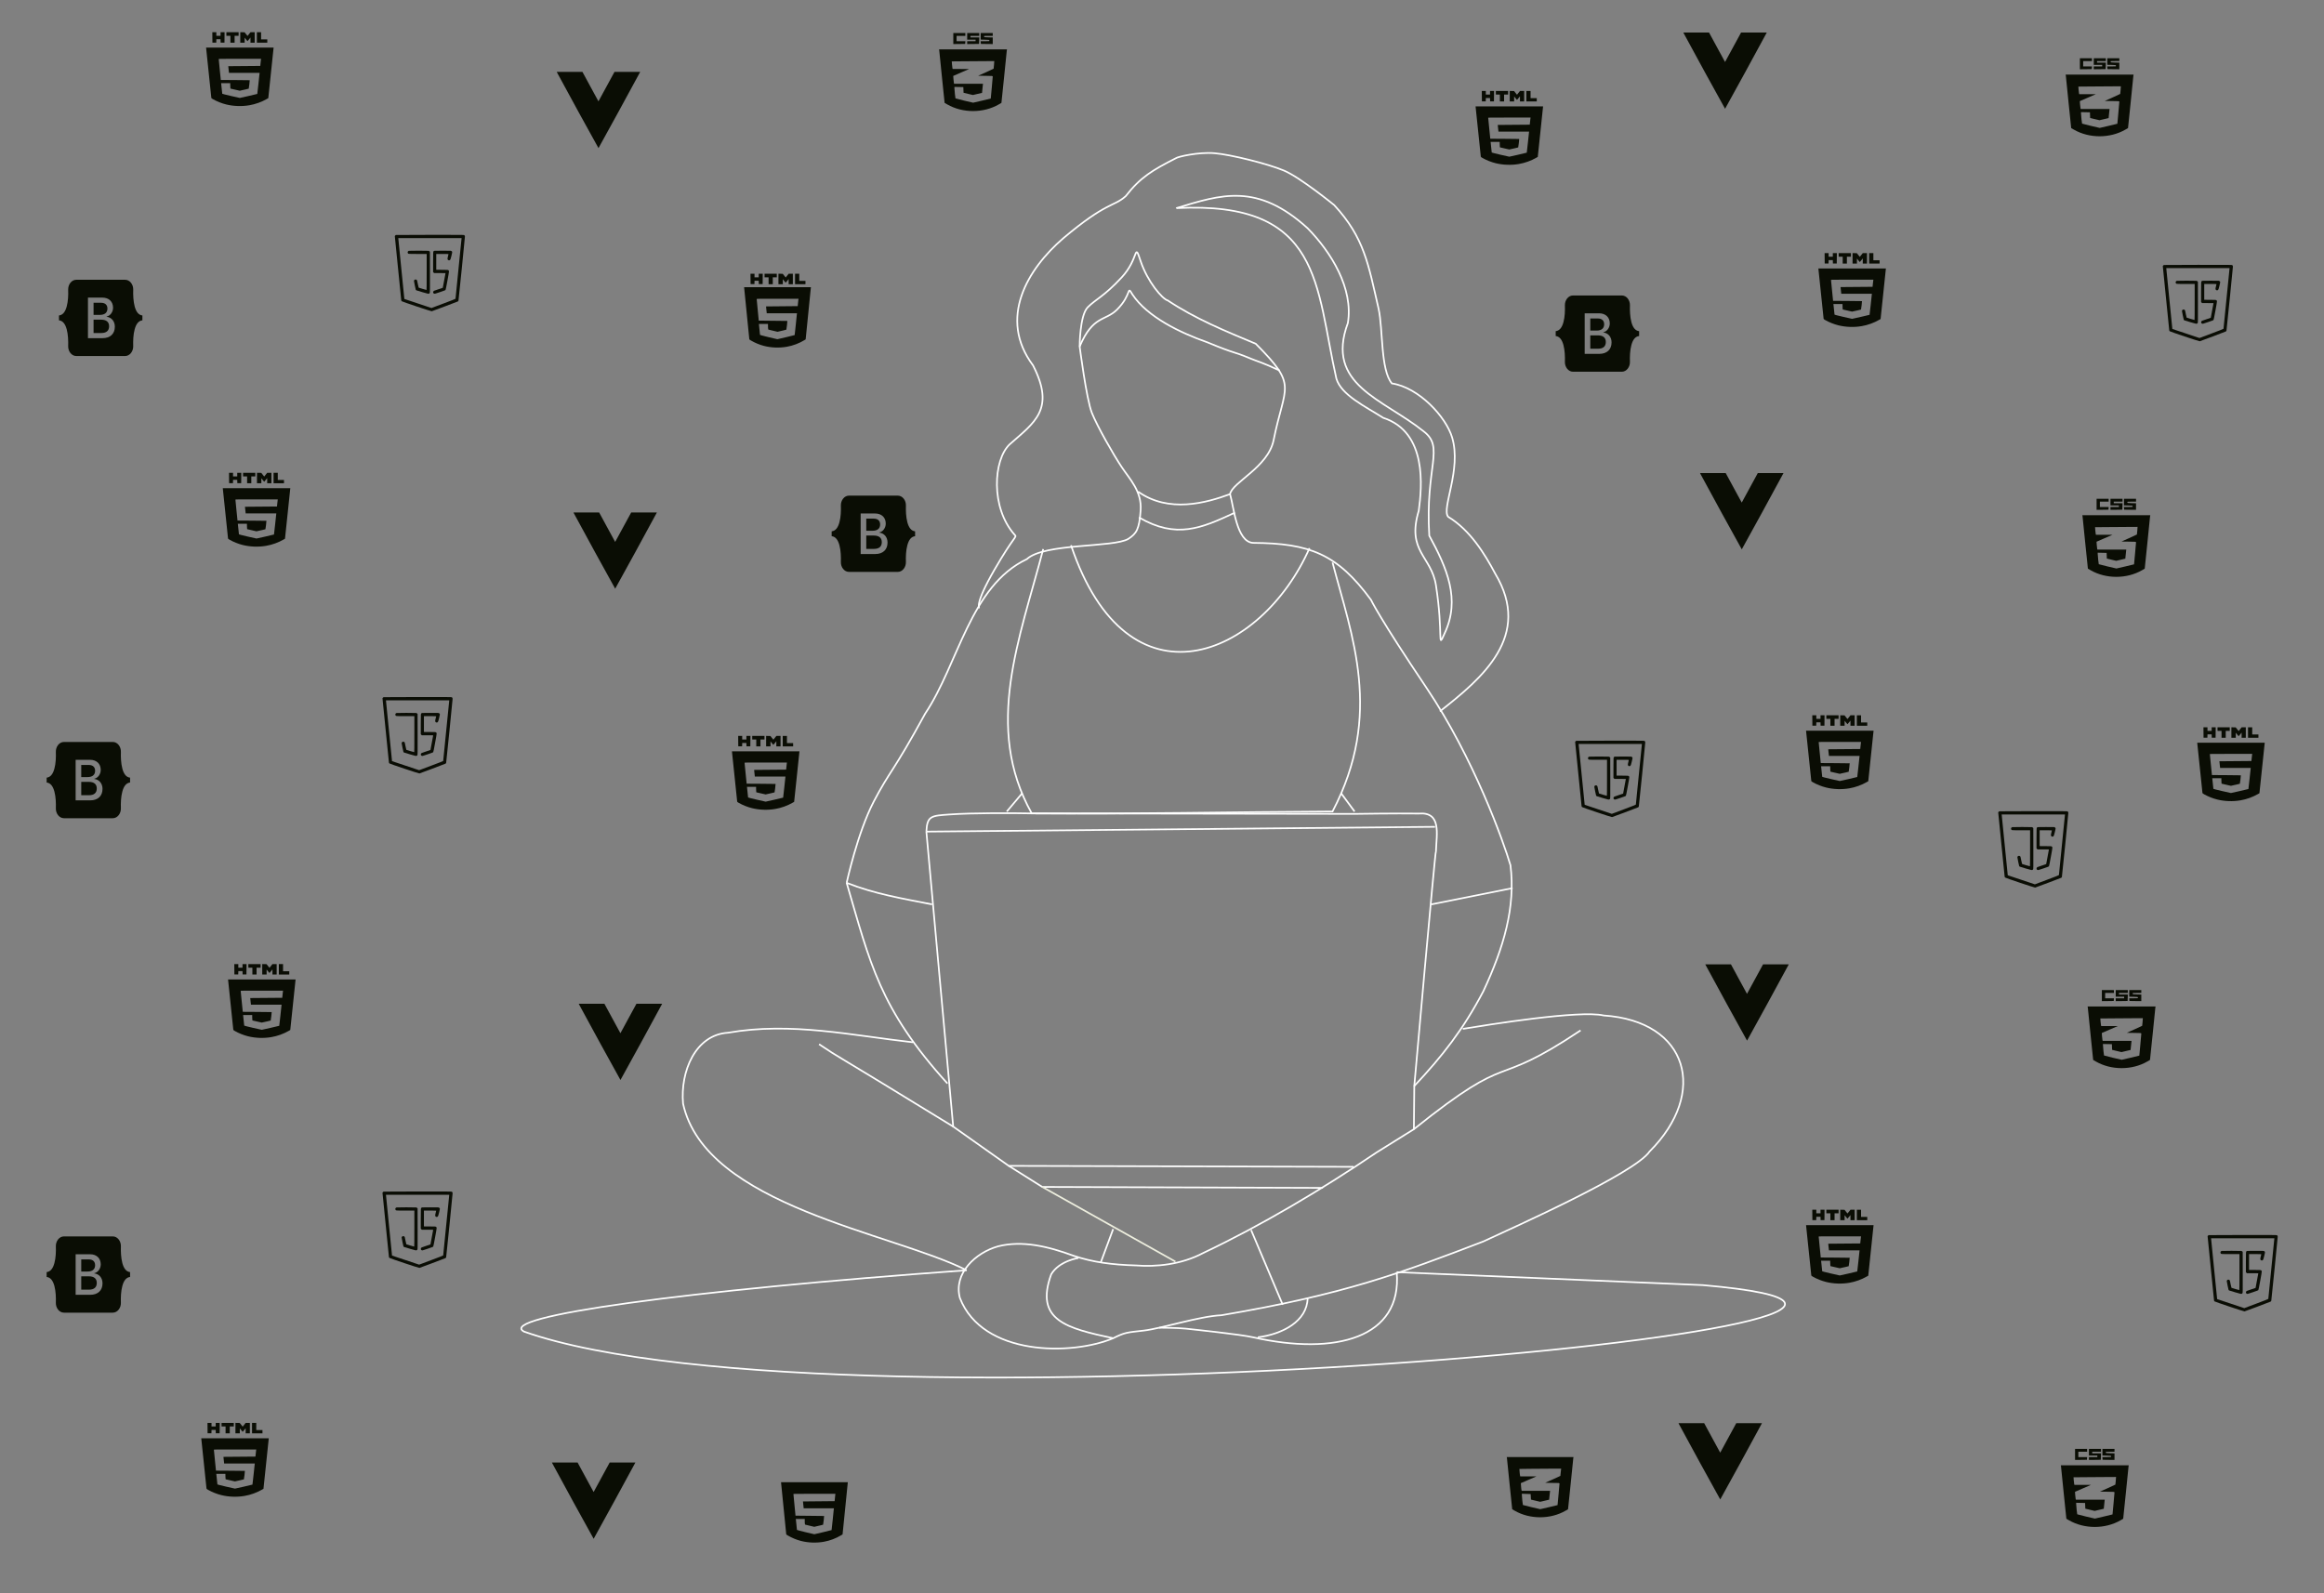 <?xml version="1.0" encoding="UTF-8" standalone="no"?>
<!-- Created with Inkscape (http://www.inkscape.org/) -->

<svg
   width="1400"
   height="960"
   viewBox="0 0 1400 960"
   version="1.1"
   id="svg5"
   inkscape:version="1.1.2 (b8e25be833, 2022-02-05)"
   sodipodi:docname="bg-icon.svg"
   xmlns:inkscape="http://www.inkscape.org/namespaces/inkscape"
   xmlns:sodipodi="http://sodipodi.sourceforge.net/DTD/sodipodi-0.dtd"
   xmlns="http://www.w3.org/2000/svg"
   xmlns:svg="http://www.w3.org/2000/svg">
  <rect x="0" y="0" width="1400" height="960" fill="#808080" stroke="none"/>
  <sodipodi:namedview
     id="namedview7"
     pagecolor="#505050"
     bordercolor="#eeeeee"
     borderopacity="1"
     inkscape:pageshadow="0"
     inkscape:pageopacity="0"
     inkscape:pagecheckerboard="0"
     inkscape:document-units="px"
     showgrid="false"
     showborder="true"
     inkscape:zoom="0.45291836"
     inkscape:cx="999.0763"
     inkscape:cy="443.78859"
     inkscape:window-width="1280"
     inkscape:window-height="961"
     inkscape:window-x="-8"
     inkscape:window-y="-8"
     inkscape:window-maximized="1"
     inkscape:current-layer="layer10"
     showguides="true"
     units="px"
     fit-margin-top="0"
     fit-margin-left="0"
     fit-margin-right="0"
     fit-margin-bottom="0"
     width="1400px"
     viewbox-x="0"
     viewbox-height="960" />
  <defs
     id="defs2">
    <inkscape:path-effect
       effect="powerclip"
       id="path-effect37546"
       is_visible="true"
       lpeversion="1"
       inverse="true"
       flatten="false"
       hide_clip="false"
       message="Utilice la regla de relleno parimpar en el diálogo &lt;b&gt;Relleno y borde&lt;/b&gt; si el resultado no está aplanada después de convertir el recorte en trayectos." />
    <inkscape:path-effect
       effect="powerclip"
       id="path-effect37410"
       is_visible="true"
       lpeversion="1"
       inverse="true"
       flatten="false"
       hide_clip="false"
       message="Utilice la regla de relleno parimpar en el diálogo &lt;b&gt;Relleno y borde&lt;/b&gt; si el resultado no está aplanada después de convertir el recorte en trayectos." />
    <rect
       x="-752.895"
       y="-819.132"
       width="198.711"
       height="98.252"
       id="rect35390" />
    <rect
       x="-617.109"
       y="-740.752"
       width="209.751"
       height="111.499"
       id="rect24921" />
    <rect
       x="-380.939"
       y="-627.612"
       width="243.551"
       height="137.388"
       id="rect3576" />
    <clipPath
       clipPathUnits="userSpaceOnUse"
       id="clipPath37406">
      <rect
         style="display:block;opacity:0.369;fill:#e03fb3;stroke-width:0.265"
         id="rect37408"
         width="54.036"
         height="80.032"
         x="-186.644"
         y="-148.38" />
    </clipPath>
    <clipPath
       clipPathUnits="userSpaceOnUse"
       id="clipPath37542">
      <rect
         style="display:block;opacity:0.369;fill:#ddff55;stroke-width:0.265"
         id="rect37544"
         width="39.432"
         height="82.077"
         x="-130.271"
         y="-142.539" />
    </clipPath>
    <filter
       inkscape:label="Stained Glass"
       inkscape:menu="Bevels"
       inkscape:menu-tooltip="Illuminated stained glass effect"
       height="1.512"
       width="1.375"
       y="-0.256"
       x="-0.188"
       style="color-interpolation-filters:sRGB"
       id="filter38484">
      <feBlend
         in2="SourceGraphic"
         result="result1"
         mode="screen"
         id="feBlend38462" />
      <feGaussianBlur
         stdDeviation="7"
         result="result6"
         id="feGaussianBlur38464" />
      <feComposite
         operator="xor"
         in="result6"
         in2="result6"
         result="result7"
         id="feComposite38466" />
      <feComposite
         in2="result1"
         operator="atop"
         in="result6"
         result="result92"
         id="feComposite38468" />
      <feComposite
         result="result4"
         in="result7"
         operator="xor"
         in2="result92"
         id="feComposite38470" />
      <feGaussianBlur
         result="result3"
         stdDeviation="0.7"
         in="result4"
         id="feGaussianBlur38472" />
      <feSpecularLighting
         result="result5"
         specularExponent="50"
         specularConstant="1.5"
         surfaceScale="4"
         id="feSpecularLighting38476">
        <fePointLight
           z="20000"
           y="-8000"
           x="-5000"
           id="fePointLight38474" />
      </feSpecularLighting>
      <feComposite
         in="result3"
         k3="1"
         k2="1"
         operator="arithmetic"
         in2="SourceGraphic"
         result="result93"
         id="feComposite38478"
         k1="0"
         k4="0" />
      <feComposite
         in="result5"
         operator="atop"
         in2="result93"
         result="result94"
         id="feComposite38480" />
      <feBlend
         mode="multiply"
         in2="result94"
         id="feBlend38482" />
    </filter>
    <filter
       inkscape:label="Dark Glass"
       inkscape:menu="Bevels"
       inkscape:menu-tooltip="Illuminated glass effect with light coming from beneath"
       height="1.38"
       width="1.305"
       y="-0.19"
       x="-0.153"
       style="color-interpolation-filters:sRGB"
       id="filter39237">
      <feBlend
         in2="SourceGraphic"
         result="result1"
         mode="screen"
         id="feBlend39217" />
      <feGaussianBlur
         stdDeviation="2"
         result="result6"
         id="feGaussianBlur39219" />
      <feComposite
         operator="xor"
         in="result6"
         in2="result1"
         result="result7"
         id="feComposite39221" />
      <feComposite
         result="result4"
         in="result7"
         operator="xor"
         in2="result7"
         id="feComposite39223" />
      <feGaussianBlur
         result="result3"
         stdDeviation="3"
         in="result4"
         id="feGaussianBlur39225" />
      <feSpecularLighting
         result="result5"
         specularExponent="55"
         specularConstant="1.5"
         surfaceScale="6"
         in="result3"
         id="feSpecularLighting39229">
        <fePointLight
           z="20000"
           y="-8000"
           x="-5000"
           id="fePointLight39227" />
      </feSpecularLighting>
      <feComposite
         in="result3"
         k3="1"
         k2="1.5"
         operator="arithmetic"
         in2="SourceGraphic"
         result="result92"
         id="feComposite39231"
         k1="0"
         k4="0" />
      <feComposite
         in="result5"
         operator="atop"
         in2="result92"
         result="result93"
         id="feComposite39233" />
      <feBlend
         mode="multiply"
         in2="result93"
         id="feBlend39235" />
    </filter>
    <clipPath
       clipPathUnits="userSpaceOnUse"
       id="clipPath39375">
      <rect
         style="opacity:1;fill:#ffffff;fill-opacity:1;stroke-width:0.265"
         id="rect39377"
         width="49.495"
         height="82.684"
         x="-179.389"
         y="-1075.002" />
    </clipPath>
    <clipPath
       clipPathUnits="userSpaceOnUse"
       id="clipPath39483">
      <rect
         style="opacity:1;fill:#ffffff;fill-opacity:1;stroke-width:0.265"
         id="rect39485"
         width="54.574"
         height="88.261"
         x="-129.65"
         y="-1078.881" />
    </clipPath>
  </defs>
  <g
     transform="matrix(0.011,0,0,-0.009,440.451,209.486)"
     fill="#000000"
     stroke="none"
     id="g40667"
     style="fill:#0a0d04;fill-opacity:1;stroke-width:3.509">
    <path
       d="m 1062,4603 3,-348 h 105 105 l 3,113 3,112 h 114 114 l 3,-112 3,-113 h 105 105 l 3,348 2,347 h -110 -110 v -120 -120 h -115 -115 v 120 120 h -110 -110 z"
       id="path40657"
       style="fill:#0a0d04;fill-opacity:1;stroke-width:3.509" />
    <path
       d="m 1830,4830 v -120 h 110 110 v -230 -230 h 115 115 v 230 230 h 110 110 v 120 120 h -335 -335 z"
       id="path40659"
       style="fill:#0a0d04;fill-opacity:1;stroke-width:3.509" />
    <path
       d="m 2590,4600 v -350 h 120 120 v 168 167 l 76,-115 c 42,-63 77,-117 79,-118 2,-2 40,52 84,120 l 81,123 v -172 -173 h 115 115 v 350 350 h -114 -115 l -82,-126 -82,-125 -81,123 -81,123 -117,3 -118,3 z"
       id="path40661"
       style="fill:#0a0d04;fill-opacity:1;stroke-width:3.509" />
    <path
       d="m 3500,4600 v -350 h 285 285 v 110 110 h -170 -170 v 240 240 h -115 -115 z"
       id="path40663"
       style="fill:#0a0d04;fill-opacity:1;stroke-width:3.509" />
  </g>
  <g
     inkscape:groupmode="layer"
     id="layer6"
     inkscape:label="Layer1"
     transform="translate(262.241,1163.377)">
    <g
       transform="matrix(0.009,0,0,-0.009,-26.26,-975.804)"
       fill="#000000"
       stroke="none"
       id="g39838"
       style="fill:#0a0d04;fill-opacity:1;stroke-width:4.022">
      <path
         d="m 274,5110 c -12,-5 -32,-23 -45,-41 L 206,5037 419,2906 C 536,1734 634,758 637,738 c 3,-21 17,-49 30,-62 34,-34 1970,-681 2012,-673 40,8 1710,635 1746,656 19,11 34,31 43,56 11,37 432,4210 432,4289 0,50 -18,83 -55,101 -30,13 -273,15 -2292,14 -1242,0 -2268,-4 -2279,-9 z M 4473,2878 C 4362,1765 4271,848 4270,840 4270,829 4036,737 3465,523 L 2661,221 1753,524 845,827 643,2836 C 532,3941 441,4857 441,4873 l -1,27 h 2118 2118 z"
         id="path39832"
         style="fill:#0a0d04;fill-opacity:1;stroke-width:4.022" />
      <path
         d="m 1146,4050 c -66,-20 -98,-83 -72,-145 28,-67 10,-65 671,-65 h 595 V 2635 c 0,-820 -3,-1205 -10,-1205 -24,0 -516,144 -526,154 -6,6 -30,108 -53,226 -23,118 -47,230 -52,247 -35,112 -209,87 -209,-30 0,-36 108,-564 120,-587 6,-11 21,-26 33,-34 12,-8 198,-65 412,-126 378,-109 391,-111 430,-98 29,9 45,23 58,48 16,33 17,115 15,1397 l -3,1361 -24,26 c -14,14 -41,30 -60,36 -45,12 -1284,12 -1325,0 z"
         id="path39834"
         style="fill:#0a0d04;fill-opacity:1;stroke-width:4.022" />
      <path
         d="m 2865,4053 c -11,-2 -31,-9 -43,-16 -53,-26 -52,-14 -52,-738 v -671 l 34,-34 34,-34 h 381 c 210,0 381,-2 381,-4 0,-11 -179,-979 -182,-981 -2,-1 -129,-44 -283,-95 -154,-51 -292,-99 -307,-107 -33,-16 -58,-60 -58,-101 0,-40 33,-79 78,-92 34,-10 62,-2 386,107 286,96 353,123 368,143 13,18 49,195 129,636 122,673 120,641 56,688 -28,20 -41,21 -418,24 l -389,3 v 529 530 h 410 c 273,0 410,-3 410,-10 0,-6 -16,-76 -37,-156 -42,-171 -40,-203 17,-242 45,-31 94,-24 131,16 21,23 37,74 84,263 41,164 56,243 51,262 -10,40 -49,73 -94,81 -41,6 -1055,6 -1087,-1 z"
         id="path39836"
         style="fill:#0a0d04;fill-opacity:1;stroke-width:4.022" />
    </g>
    <g
       transform="matrix(0.011,0,0,-0.009,825.268,-966.32)"
       fill="#000000"
       stroke="none"
       id="g40667-5"
       style="fill:#0a0d04;fill-opacity:1;stroke-width:3.509">
      <path
         d="m 1062,4603 3,-348 h 105 105 l 3,113 3,112 h 114 114 l 3,-112 3,-113 h 105 105 l 3,348 2,347 h -110 -110 v -120 -120 h -115 -115 v 120 120 h -110 -110 z"
         id="path40657-7"
         style="fill:#0a0d04;fill-opacity:1;stroke-width:3.509" />
      <path
         d="m 1830,4830 v -120 h 110 110 v -230 -230 h 115 115 v 230 230 h 110 110 v 120 120 h -335 -335 z"
         id="path40659-6"
         style="fill:#0a0d04;fill-opacity:1;stroke-width:3.509" />
      <path
         d="m 2590,4600 v -350 h 120 120 v 168 167 l 76,-115 c 42,-63 77,-117 79,-118 2,-2 40,52 84,120 l 81,123 v -172 -173 h 115 115 v 350 350 h -114 -115 l -82,-126 -82,-125 -81,123 -81,123 -117,3 -118,3 z"
         id="path40661-7"
         style="fill:#0a0d04;fill-opacity:1;stroke-width:3.509" />
      <path
         d="m 3500,4600 v -350 h 285 285 v 110 110 h -170 -170 v 240 240 h -115 -115 z"
         id="path40663-5"
         style="fill:#0a0d04;fill-opacity:1;stroke-width:3.509" />
      <path
         d="m 720,3893 c 0,-35 279,-3297 285,-3338 4,-24 22,-42 93,-91 210,-146 476,-276 715,-348 405,-123 859,-143 1277,-55 334,70 669,217 955,420 l 80,56 124,1439 c 68,792 133,1553 145,1692 l 22,252 H 2568 720 Z m 3006,-750 c -3,-16 -13,-122 -22,-238 -9,-115 -17,-211 -18,-211 0,-1 -395,-5 -876,-9 -481,-4 -876,-8 -877,-9 -1,0 7,-91 17,-201 11,-110 19,-210 20,-222 v -23 h 840 840 l -5,-42 c -3,-24 -30,-340 -61,-703 -30,-363 -58,-663 -62,-666 -11,-10 -934,-269 -957,-269 -11,1 -231,61 -490,134 -308,88 -471,139 -472,147 -1,8 -14,153 -28,324 -13,171 -27,327 -30,347 l -5,38 h 250 250 l 1,-132 c 0,-73 4,-155 7,-183 l 7,-50 254,-71 255,-71 85,24 c 47,13 156,42 241,65 85,22 159,44 163,49 9,7 62,558 55,565 -3,2 -360,7 -794,11 l -790,6 -57,691 c -32,380 -58,699 -57,709 0,16 62,17 1161,17 h 1161 z"
         id="path40665-5"
         style="fill:#0a0d04;fill-opacity:1;stroke-width:3.509" />
    </g>
    <g
       transform="matrix(0.022,0,0,-0.019,295.757,-1096.366)"
       fill="#000000"
       stroke="none"
       id="g39805-35"
       style="fill:#0a0d04;fill-opacity:1;stroke-width:1.761">
      <path
         d="m 740,2305 v -175 l 163,2 162,3 3,43 3,42 H 951 830 v 85 85 h 120 120 v 45 45 H 905 740 Z"
         id="path39797-4"
         style="fill:#0a0d04;fill-opacity:1;stroke-width:1.761" />
      <path
         d="m 1120,2375 v -105 h 115 115 v -25 -25 h -115 -115 v -45 -45 l 163,2 162,3 3,103 3,102 h -121 -120 v 25 25 h 120 120 v 45 45 h -165 -165 z"
         id="path39799-41"
         style="fill:#0a0d04;fill-opacity:1;stroke-width:1.761" />
      <path
         d="m 1490,2375 v -104 l 118,-3 c 113,-3 117,-4 120,-25 3,-23 2,-23 -118,-23 h -121 l 3,-42 3,-43 163,-3 162,-2 v 104 105 l -117,3 c -114,3 -118,4 -121,26 -3,22 -2,22 117,22 h 121 v 45 45 h -165 -165 z"
         id="path39801-6"
         style="fill:#0a0d04;fill-opacity:1;stroke-width:1.761" />
      <path
         d="m 356,1918 c 3,-24 36,-405 74,-847 38,-442 70,-804 72,-806 2,-1 35,-24 73,-49 420,-281 990,-281 1410,0 39,25 71,48 73,49 2,2 34,364 72,806 38,442 71,823 74,847 l 6,42 H 1280 350 Z m 1499,-445 c -4,-65 -9,-121 -11,-125 -3,-4 -99,-55 -214,-115 l -209,-108 199,-3 c 199,-2 200,-2 200,-25 1,-12 -12,-173 -27,-358 l -27,-337 -236,-66 c -129,-37 -241,-66 -247,-66 -17,0 -476,130 -483,136 -5,6 -28,255 -29,322 l -1,43 123,-3 122,-3 3,-90 3,-90 128,-36 128,-35 125,34 125,34 7,82 c 3,44 9,109 13,144 l 6,62 H 1157 762 l -6,28 c -3,15 -8,71 -12,124 l -6,97 218,110 219,110 H 948 l -226,1 -6,28 c -3,15 -8,69 -12,119 l -6,93 293,3 c 162,1 424,3 583,5 l 288,2 z"
         id="path39803-91"
         style="fill:#0a0d04;fill-opacity:1;stroke-width:1.761" />
    </g>
    <path
       d="m -204.946,-698.942 c 0,-2.268 -1.395,-3.519 -3.846,-3.519 h -4.507 v 7.304 h 3.8 c 2.934,0 4.552,-1.365 4.552,-3.785 z m 16.41,-1.313 c -0.844,-3.17 -0.975,-7.057 -0.874,-10.064 0.1,-3.128 -2.03,-6 -4.892,-6 h -29.403 c -2.871,0 -4.99,2.883 -4.891,6 0.1,3.007 0,6.894 -0.874,10.064 -0.854,3.179 -2.299,5.19 -4.668,5.446 v 2.924 c 2.36,0.257 3.809,2.267 4.668,5.446 0.854,3.17 0.975,7.057 0.874,10.064 -0.1,3.128 2.029,6 4.891,6 h 29.394 c 2.871,0 4.991,-2.883 4.892,-6 -0.1,-3.007 0,-6.894 0.874,-10.064 0.854,-3.179 2.298,-5.19 4.659,-5.446 v -2.924 c -2.352,-0.257 -3.8,-2.267 -4.65,-5.446 z m -19.388,19.13 h -8.755 v -24.444 h 8.711 c 3.872,0 6.412,2.4 6.412,6.093 0,2.595 -1.709,4.913 -3.89,5.314 v 0.129 c 2.968,0.368 4.962,2.728 4.962,5.98 0,4.318 -2.798,6.924 -7.44,6.924 z m -0.895,-11.151 h -4.48 v 8.043 h 4.677 c 3.059,0 4.677,-1.406 4.677,-4.052 0,-2.636 -1.663,-3.991 -4.874,-3.991 z"
       id="path40648-7"
       style="fill:#0a0d04;fill-opacity:1;stroke-width:0.265"
       inkscape:transform-center-x="712.71271"
       inkscape:transform-center-y="135.4251" />
    <g
       transform="matrix(0.011,0,0,-0.009,170.787,-675.402)"
       fill="#000000"
       stroke="none"
       id="g40667-9"
       style="fill:#0a0d04;fill-opacity:1;stroke-width:3.509"
       inkscape:transform-center-x="304.97715"
       inkscape:transform-center-y="130.33303">
      <path
         d="m 1062,4603 3,-348 h 105 105 l 3,113 3,112 h 114 114 l 3,-112 3,-113 h 105 105 l 3,348 2,347 h -110 -110 v -120 -120 h -115 -115 v 120 120 h -110 -110 z"
         id="path40657-2"
         style="fill:#0a0d04;fill-opacity:1;stroke-width:3.509" />
      <path
         d="m 1830,4830 v -120 h 110 110 v -230 -230 h 115 115 v 230 230 h 110 110 v 120 120 h -335 -335 z"
         id="path40659-7"
         style="fill:#0a0d04;fill-opacity:1;stroke-width:3.509" />
      <path
         d="m 2590,4600 v -350 h 120 120 v 168 167 l 76,-115 c 42,-63 77,-117 79,-118 2,-2 40,52 84,120 l 81,123 v -172 -173 h 115 115 v 350 350 h -114 -115 l -82,-126 -82,-125 -81,123 -81,123 -117,3 -118,3 z"
         id="path40661-3"
         style="fill:#0a0d04;fill-opacity:1;stroke-width:3.509" />
      <path
         d="m 3500,4600 v -350 h 285 285 v 110 110 h -170 -170 v 240 240 h -115 -115 z"
         id="path40663-9"
         style="fill:#0a0d04;fill-opacity:1;stroke-width:3.509" />
      <path
         d="m 720,3893 c 0,-35 279,-3297 285,-3338 4,-24 22,-42 93,-91 210,-146 476,-276 715,-348 405,-123 859,-143 1277,-55 334,70 669,217 955,420 l 80,56 124,1439 c 68,792 133,1553 145,1692 l 22,252 H 2568 720 Z m 3006,-750 c -3,-16 -13,-122 -22,-238 -9,-115 -17,-211 -18,-211 0,-1 -395,-5 -876,-9 -481,-4 -876,-8 -877,-9 -1,0 7,-91 17,-201 11,-110 19,-210 20,-222 v -23 h 840 840 l -5,-42 c -3,-24 -30,-340 -61,-703 -30,-363 -58,-663 -62,-666 -11,-10 -934,-269 -957,-269 -11,1 -231,61 -490,134 -308,88 -471,139 -472,147 -1,8 -14,153 -28,324 -13,171 -27,327 -30,347 l -5,38 h 250 250 l 1,-132 c 0,-73 4,-155 7,-183 l 7,-50 254,-71 255,-71 85,24 c 47,13 156,42 241,65 85,22 159,44 163,49 9,7 62,558 55,565 -3,2 -360,7 -794,11 l -790,6 -57,691 c -32,380 -58,699 -57,709 0,16 62,17 1161,17 h 1161 z"
         id="path40665-4"
         style="fill:#0a0d04;fill-opacity:1;stroke-width:3.509" />
    </g>
    <g
       transform="matrix(0.011,0,0,-0.009,1053.485,-680.6)"
       fill="#000000"
       stroke="none"
       id="g39725-4-7-3"
       style="fill:#0a0d04;fill-opacity:1;stroke-width:3.509">
      <path
         d="m 1062,4603 3,-348 h 105 105 l 3,113 3,112 h 114 114 l 3,-112 3,-113 h 105 105 l 3,348 2,347 h -110 -110 v -120 -120 h -115 -115 v 120 120 h -110 -110 z"
         id="path39715-8-7-63"
         style="fill:#0a0d04;fill-opacity:1;stroke-width:3.509" />
      <path
         d="m 1830,4830 v -120 h 110 110 v -230 -230 h 115 115 v 230 230 h 110 110 v 120 120 h -335 -335 z"
         id="path39717-1-8-8"
         style="fill:#0a0d04;fill-opacity:1;stroke-width:3.509" />
      <path
         d="m 2590,4600 v -350 h 120 120 v 168 167 l 76,-115 c 42,-63 77,-117 79,-118 2,-2 40,52 84,120 l 81,123 v -172 -173 h 115 115 v 350 350 h -114 -115 l -82,-126 -82,-125 -81,123 -81,123 -117,3 -118,3 z"
         id="path39719-2-6-7"
         style="fill:#0a0d04;fill-opacity:1;stroke-width:3.509" />
      <path
         d="m 3500,4600 v -350 h 285 285 v 110 110 h -170 -170 v 240 240 h -115 -115 z"
         id="path39721-0-9-3"
         style="fill:#0a0d04;fill-opacity:1;stroke-width:3.509" />
      <path
         d="m 720,3893 c 0,-35 279,-3297 285,-3338 4,-24 22,-42 93,-91 210,-146 476,-276 715,-348 405,-123 859,-143 1277,-55 334,70 669,217 955,420 l 80,56 124,1439 c 68,792 133,1553 145,1692 l 22,252 H 2568 720 Z m 3006,-750 c -3,-16 -13,-122 -22,-238 -9,-115 -17,-211 -18,-211 0,-1 -395,-5 -876,-9 -481,-4 -876,-8 -877,-9 -1,0 7,-91 17,-201 11,-110 19,-210 20,-222 v -23 h 840 840 l -5,-42 c -3,-24 -30,-340 -61,-703 -30,-363 -58,-663 -62,-666 -11,-10 -934,-269 -957,-269 -11,1 -231,61 -490,134 -308,88 -471,139 -472,147 -1,8 -14,153 -28,324 -13,171 -27,327 -30,347 l -5,38 h 250 250 l 1,-132 c 0,-73 4,-155 7,-183 l 7,-50 254,-71 255,-71 85,24 c 47,13 156,42 241,65 85,22 159,44 163,49 9,7 62,558 55,565 -3,2 -360,7 -794,11 l -790,6 -57,691 c -32,380 -58,699 -57,709 0,16 62,17 1161,17 h 1161 z"
         id="path39723-3-7-9"
         style="fill:#0a0d04;fill-opacity:1;stroke-width:3.509" />
    </g>
    <path
       d="m 749.202,-305.262 c 1.252,2.495 24.744,45.385 24.85,45.353 0.1,0 23.853,-43.433 24.894,-45.513 l 0.231,-0.432 h -7.74 -7.741 l -4.526,8.315 c -2.49,4.59 -4.662,8.572 -4.828,8.876 l -0.322,0.561 -4.828,-8.876 -4.814,-8.875 h -7.74 -7.725 z"
       id="path40218-3-1-8"
       style="fill:#0a0d04;fill-opacity:1;stroke:none;stroke-width:0.035" />
    <path
       d="m 704.119,-967.969 c 0,-2.268 -1.395,-3.519 -3.846,-3.519 h -4.507 v 7.304 h 3.801 c 2.933,0 4.551,-1.365 4.551,-3.785 z m 16.41,-1.313 c -0.844,-3.17 -0.975,-7.057 -0.874,-10.064 0.1,-3.128 -2.03,-6 -4.892,-6 h -29.403 c -2.87,0 -4.989,2.883 -4.891,6 0.1,3.007 0,6.894 -0.874,10.064 -0.854,3.179 -2.299,5.19 -4.668,5.446 v 2.924 c 2.361,0.257 3.809,2.267 4.668,5.446 0.844,3.17 0.975,7.057 0.874,10.064 -0.1,3.128 2.029,6 4.891,6 h 29.394 c 2.871,0 4.991,-2.883 4.892,-6 -0.1,-3.007 0,-6.894 0.874,-10.064 0.854,-3.179 2.298,-5.19 4.659,-5.446 v -2.924 c -2.352,-0.257 -3.8,-2.267 -4.65,-5.446 z m -19.388,19.13 h -8.755 v -24.444 h 8.711 c 3.872,0 6.412,2.4 6.412,6.093 0,2.595 -1.708,4.913 -3.89,5.314 v 0.129 c 2.969,0.368 4.963,2.728 4.963,5.98 0,4.318 -2.799,6.924 -7.441,6.924 z m -0.895,-11.151 h -4.48 v 8.043 h 4.677 c 3.059,0 4.677,-1.406 4.677,-4.052 0,-2.636 -1.663,-3.991 -4.874,-3.991 z"
       id="path40648-8-4-3"
       style="fill:#0a0d04;fill-opacity:1;stroke-width:0.265"
       inkscape:transform-center-x="61.250488"
       inkscape:transform-center-y="121.15007" />
    <path
       d="m 267.958,-847.36 c 0,-2.268 -1.395,-3.519 -3.846,-3.519 h -4.507 v 7.304 h 3.801 c 2.933,0 4.551,-1.365 4.551,-3.785 z m 16.41,-1.313 c -0.844,-3.17 -0.975,-7.057 -0.874,-10.064 0.1,-3.128 -2.03,-6 -4.892,-6 h -29.403 c -2.87,0 -4.989,2.883 -4.891,6 0.1,3.007 0,6.894 -0.874,10.064 -0.854,3.179 -2.299,5.19 -4.668,5.446 v 2.924 c 2.361,0.257 3.809,2.267 4.668,5.446 0.844,3.17 0.975,7.057 0.874,10.064 -0.1,3.128 2.029,6 4.891,6 h 29.394 c 2.871,0 4.991,-2.883 4.892,-6 -0.1,-3.007 0,-6.894 0.874,-10.064 0.854,-3.179 2.298,-5.19 4.659,-5.446 v -2.924 c -2.352,-0.257 -3.8,-2.267 -4.65,-5.446 z m -19.388,19.13 h -8.755 v -24.444 h 8.711 c 3.872,0 6.412,2.4 6.412,6.093 0,2.595 -1.708,4.913 -3.89,5.314 v 0.129 c 2.969,0.368 4.963,2.728 4.963,5.98 0,4.318 -2.799,6.924 -7.441,6.924 z m -0.895,-11.151 h -4.48 v 8.043 h 4.677 c 3.059,0 4.677,-1.406 4.677,-4.052 0,-2.636 -1.663,-3.991 -4.874,-3.991 z"
       id="path40648-8-4-3-9"
       style="fill:#0a0d04;fill-opacity:1;stroke-width:0.265"
       inkscape:transform-center-x="61.250488"
       inkscape:transform-center-y="121.15007" />
    <g
       transform="matrix(0.009,0,0,-0.009,1065.781,-373.184)"
       fill="#000000"
       stroke="none"
       id="g39838-7-9-0-3"
       style="fill:#0a0d04;fill-opacity:1;stroke-width:4.022"
       inkscape:transform-center-x="-156.49853"
       inkscape:transform-center-y="138.46791">
      <path
         d="m 274,5110 c -12,-5 -32,-23 -45,-41 L 206,5037 419,2906 C 536,1734 634,758 637,738 c 3,-21 17,-49 30,-62 34,-34 1970,-681 2012,-673 40,8 1710,635 1746,656 19,11 34,31 43,56 11,37 432,4210 432,4289 0,50 -18,83 -55,101 -30,13 -273,15 -2292,14 -1242,0 -2268,-4 -2279,-9 z M 4473,2878 C 4362,1765 4271,848 4270,840 4270,829 4036,737 3465,523 L 2661,221 1753,524 845,827 643,2836 C 532,3941 441,4857 441,4873 l -1,27 h 2118 2118 z"
         id="path39832-6-9-9-5"
         style="fill:#0a0d04;fill-opacity:1;stroke-width:4.022" />
      <path
         d="m 1146,4050 c -66,-20 -98,-83 -72,-145 28,-67 10,-65 671,-65 h 595 V 2635 c 0,-820 -3,-1205 -10,-1205 -24,0 -516,144 -526,154 -6,6 -30,108 -53,226 -23,118 -47,230 -52,247 -35,112 -209,87 -209,-30 0,-36 108,-564 120,-587 6,-11 21,-26 33,-34 12,-8 198,-65 412,-126 378,-109 391,-111 430,-98 29,9 45,23 58,48 16,33 17,115 15,1397 l -3,1361 -24,26 c -14,14 -41,30 -60,36 -45,12 -1284,12 -1325,0 z"
         id="path39834-4-3-4-1"
         style="fill:#0a0d04;fill-opacity:1;stroke-width:4.022" />
      <path
         d="m 2865,4053 c -11,-2 -31,-9 -43,-16 -53,-26 -52,-14 -52,-738 v -671 l 34,-34 34,-34 h 381 c 210,0 381,-2 381,-4 0,-11 -179,-979 -182,-981 -2,-1 -129,-44 -283,-95 -154,-51 -292,-99 -307,-107 -33,-16 -58,-60 -58,-101 0,-40 33,-79 78,-92 34,-10 62,-2 386,107 286,96 353,123 368,143 13,18 49,195 129,636 122,673 120,641 56,688 -28,20 -41,21 -418,24 l -389,3 v 529 530 h 410 c 273,0 410,-3 410,-10 0,-6 -16,-76 -37,-156 -42,-171 -40,-203 17,-242 45,-31 94,-24 131,16 21,23 37,74 84,263 41,164 56,243 51,262 -10,40 -49,73 -94,81 -41,6 -1055,6 -1087,-1 z"
         id="path39836-7-9-2-4"
         style="fill:#0a0d04;fill-opacity:1;stroke-width:4.022" />
    </g>
    <g
       transform="matrix(0.011,0,0,-0.009,-145.991,-1099.415)"
       fill="#000000"
       stroke="none"
       id="g39725-0"
       style="fill:#0a0d04;fill-opacity:1;stroke-width:3.509">
      <path
         d="m 1062,4603 3,-348 h 105 105 l 3,113 3,112 h 114 114 l 3,-112 3,-113 h 105 105 l 3,348 2,347 h -110 -110 v -120 -120 h -115 -115 v 120 120 h -110 -110 z"
         id="path39715-1"
         style="fill:#0a0d04;fill-opacity:1;stroke-width:3.509" />
      <path
         d="m 1830,4830 v -120 h 110 110 v -230 -230 h 115 115 v 230 230 h 110 110 v 120 120 h -335 -335 z"
         id="path39717-9"
         style="fill:#0a0d04;fill-opacity:1;stroke-width:3.509" />
      <path
         d="m 2590,4600 v -350 h 120 120 v 168 167 l 76,-115 c 42,-63 77,-117 79,-118 2,-2 40,52 84,120 l 81,123 v -172 -173 h 115 115 v 350 350 h -114 -115 l -82,-126 -82,-125 -81,123 -81,123 -117,3 -118,3 z"
         id="path39719-9"
         style="fill:#0a0d04;fill-opacity:1;stroke-width:3.509" />
      <path
         d="m 3500,4600 v -350 h 285 285 v 110 110 h -170 -170 v 240 240 h -115 -115 z"
         id="path39721-08"
         style="fill:#0a0d04;fill-opacity:1;stroke-width:3.509" />
      <path
         d="m 720,3893 c 0,-35 279,-3297 285,-3338 4,-24 22,-42 93,-91 210,-146 476,-276 715,-348 405,-123 859,-143 1277,-55 334,70 669,217 955,420 l 80,56 124,1439 c 68,792 133,1553 145,1692 l 22,252 H 2568 720 Z m 3006,-750 c -3,-16 -13,-122 -22,-238 -9,-115 -17,-211 -18,-211 0,-1 -395,-5 -876,-9 -481,-4 -876,-8 -877,-9 -1,0 7,-91 17,-201 11,-110 19,-210 20,-222 v -23 h 840 840 l -5,-42 c -3,-24 -30,-340 -61,-703 -30,-363 -58,-663 -62,-666 -11,-10 -934,-269 -957,-269 -11,1 -231,61 -490,134 -308,88 -471,139 -472,147 -1,8 -14,153 -28,324 -13,171 -27,327 -30,347 l -5,38 h 250 250 l 1,-132 c 0,-73 4,-155 7,-183 l 7,-50 254,-71 255,-71 85,24 c 47,13 156,42 241,65 85,22 159,44 163,49 9,7 62,558 55,565 -3,2 -360,7 -794,11 l -790,6 -57,691 c -32,380 -58,699 -57,709 0,16 62,17 1161,17 h 1161 z"
         id="path39723-6"
         style="fill:#0a0d04;fill-opacity:1;stroke-width:3.509" />
    </g>
    <path
       d="m -204.946,-401.021 c 0,-2.268 -1.395,-3.519 -3.846,-3.519 h -4.507 v 7.304 h 3.801 c 2.933,0 4.551,-1.365 4.551,-3.785 z m 16.41,-1.313 c -0.844,-3.17 -0.975,-7.057 -0.874,-10.064 0.1,-3.128 -2.03,-6 -4.892,-6 h -29.403 c -2.87,0 -4.99,2.883 -4.891,6 0.1,3.007 0,6.894 -0.874,10.064 -0.854,3.179 -2.299,5.19 -4.668,5.446 v 2.924 c 2.361,0.257 3.809,2.267 4.668,5.446 0.854,3.17 0.975,7.057 0.874,10.064 -0.1,3.128 2.029,6 4.891,6 h 29.394 c 2.871,0 4.991,-2.883 4.892,-6 -0.1,-3.007 0,-6.894 0.874,-10.064 0.854,-3.179 2.298,-5.19 4.659,-5.446 v -2.924 c -2.352,-0.257 -3.8,-2.267 -4.65,-5.446 z m -19.388,19.13 h -8.755 v -24.444 h 8.711 c 3.872,0 6.412,2.4 6.412,6.093 0,2.595 -1.708,4.913 -3.89,5.314 v 0.129 c 2.969,0.368 4.963,2.728 4.963,5.98 0,4.318 -2.799,6.924 -7.441,6.924 z m -0.895,-11.151 h -4.48 v 8.043 h 4.677 c 3.059,0 4.677,-1.406 4.677,-4.052 0,-2.636 -1.663,-3.991 -4.874,-3.991 z"
       id="path40648-7-5"
       style="fill:#0a0d04;fill-opacity:1;stroke-width:0.265"
       inkscape:transform-center-x="712.71271"
       inkscape:transform-center-y="135.42511" />
  </g>
  <g
     inkscape:groupmode="layer"
     id="layer7"
     inkscape:label="Layer2"
     transform="translate(262.241,1163.377)">
    <path
       d="m -197.523,-977.43 c 0,-2.268 -1.394,-3.519 -3.845,-3.519 h -4.507 v 7.304 h 3.8 c 2.933,0 4.551,-1.365 4.551,-3.785 z m 16.41,-1.313 c -0.844,-3.17 -0.975,-7.057 -0.874,-10.064 0.1,-3.128 -2.03,-6 -4.891,-6 h -29.403 c -2.871,0 -4.99,2.883 -4.892,6 0.1,3.007 0,6.894 -0.874,10.064 -0.854,3.179 -2.298,5.19 -4.668,5.446 v 2.924 c 2.361,0.257 3.809,2.267 4.668,5.446 0.844,3.17 0.975,7.057 0.874,10.064 -0.1,3.128 2.03,6 4.892,6 h 29.394 c 2.87,0 4.989,-2.883 4.891,-6 -0.1,-3.007 0,-6.894 0.874,-10.064 0.854,-3.179 2.299,-5.19 4.659,-5.446 v -2.924 c -2.352,-0.257 -3.8,-2.267 -4.65,-5.446 z m -19.387,19.13 h -8.755 v -24.444 h 8.71 c 3.873,0 6.412,2.4 6.412,6.093 0,2.595 -1.708,4.913 -3.89,5.314 v 0.128 c 2.969,0.368 4.963,2.728 4.963,5.98 0,4.318 -2.799,6.924 -7.44,6.924 z m -0.895,-11.151 h -4.481 v 8.043 h 4.677 c 3.059,0 4.678,-1.406 4.678,-4.052 0,-2.636 -1.663,-3.991 -4.874,-3.991 z"
       id="path40648"
       style="fill:#0a0d04;fill-opacity:1;stroke-width:0.265" />
    <path
       d="m 186.042,-990.067 c 0,0.322 3.036,30.638 3.101,31.019 0,0.221 0.241,0.386 1.011,0.845 2.285,1.356 5.178,2.565 7.778,3.234 4.406,1.143 9.345,1.329 13.892,0.515 3.633,-0.652 7.277,-2.017 10.388,-3.903 l 0.874,-0.524 1.349,-13.373 c 0.744,-7.359 1.446,-14.431 1.577,-15.723 l 0.241,-2.342 h -20.103 -20.103 z m 32.7,6.969 c 0,0.147 -0.141,1.134 -0.241,2.212 -0.101,1.069 -0.181,1.961 -0.201,1.961 0,0 -4.297,0.092 -9.53,0.092 -5.232,0 -9.529,0.092 -9.54,0.092 0,0 0.101,0.845 0.181,1.868 0.121,1.022 0.211,1.951 0.221,2.063 v 0.211 h 9.138 9.138 l -0.101,0.395 c 0,0.221 -0.322,3.16 -0.663,6.533 -0.332,3.373 -0.633,6.161 -0.673,6.189 -0.121,0.092 -10.161,2.499 -10.41,2.499 -0.121,0 -2.513,-0.57 -5.33,-1.245 -3.351,-0.818 -5.124,-1.292 -5.135,-1.365 -0.01,-0.092 -0.151,-1.422 -0.302,-3.011 -0.141,-1.589 -0.291,-3.039 -0.332,-3.224 v -0.358 h 2.72 2.72 l 0.01,1.227 c 0,0.68 0,1.441 0.101,1.701 l 0.101,0.469 2.763,0.662 2.773,0.662 0.925,-0.22 c 0.513,-0.119 1.698,-0.395 2.621,-0.606 0.925,-0.202 1.73,-0.404 1.774,-0.459 0.101,-0.092 0.673,-5.185 0.603,-5.251 0,0 -3.917,-0.092 -8.637,-0.1 l -8.594,-0.092 -0.623,-6.421 c -0.352,-3.531 -0.633,-6.496 -0.623,-6.589 0,-0.147 0.673,-0.156 12.63,-0.156 h 12.63 z"
       id="path40665"
       style="fill:#0a0d04;fill-opacity:1;stroke-width:0.035" />
    <g
       transform="matrix(0.009,0,0,-0.009,684.784,-671.018)"
       fill="#000000"
       stroke="none"
       id="g39838-7"
       style="fill:#0a0d04;fill-opacity:1;stroke-width:4.022">
      <path
         d="m 274,5110 c -12,-5 -32,-23 -45,-41 L 206,5037 419,2906 C 536,1734 634,758 637,738 c 3,-21 17,-49 30,-62 34,-34 1970,-681 2012,-673 40,8 1710,635 1746,656 19,11 34,31 43,56 11,37 432,4210 432,4289 0,50 -18,83 -55,101 -30,13 -273,15 -2292,14 -1242,0 -2268,-4 -2279,-9 z M 4473,2878 C 4362,1765 4271,848 4270,840 4270,829 4036,737 3465,523 L 2661,221 1753,524 845,827 643,2836 C 532,3941 441,4857 441,4873 l -1,27 h 2118 2118 z"
         id="path39832-6"
         style="fill:#0a0d04;fill-opacity:1;stroke-width:4.022" />
      <path
         d="m 1146,4050 c -66,-20 -98,-83 -72,-145 28,-67 10,-65 671,-65 h 595 V 2635 c 0,-820 -3,-1205 -10,-1205 -24,0 -516,144 -526,154 -6,6 -30,108 -53,226 -23,118 -47,230 -52,247 -35,112 -209,87 -209,-30 0,-36 108,-564 120,-587 6,-11 21,-26 33,-34 12,-8 198,-65 412,-126 378,-109 391,-111 430,-98 29,9 45,23 58,48 16,33 17,115 15,1397 l -3,1361 -24,26 c -14,14 -41,30 -60,36 -45,12 -1284,12 -1325,0 z"
         id="path39834-4"
         style="fill:#0a0d04;fill-opacity:1;stroke-width:4.022" />
      <path
         d="m 2865,4053 c -11,-2 -31,-9 -43,-16 -53,-26 -52,-14 -52,-738 v -671 l 34,-34 34,-34 h 381 c 210,0 381,-2 381,-4 0,-11 -179,-979 -182,-981 -2,-1 -129,-44 -283,-95 -154,-51 -292,-99 -307,-107 -33,-16 -58,-60 -58,-101 0,-40 33,-79 78,-92 34,-10 62,-2 386,107 286,96 353,123 368,143 13,18 49,195 129,636 122,673 120,641 56,688 -28,20 -41,21 -418,24 l -389,3 v 529 530 h 410 c 273,0 410,-3 410,-10 0,-6 -16,-76 -37,-156 -42,-171 -40,-203 17,-242 45,-31 94,-24 131,16 21,23 37,74 84,263 41,164 56,243 51,262 -10,40 -49,73 -94,81 -41,6 -1055,6 -1087,-1 z"
         id="path39836-7"
         style="fill:#0a0d04;fill-opacity:1;stroke-width:4.022" />
    </g>
    <g
       transform="matrix(0.011,0,0,-0.009,-132.754,-537.933)"
       fill="#000000"
       stroke="none"
       id="g39725-7"
       style="fill:#0a0d04;fill-opacity:1;stroke-width:3.509">
      <path
         d="m 1062,4603 3,-348 h 105 105 l 3,113 3,112 h 114 114 l 3,-112 3,-113 h 105 105 l 3,348 2,347 h -110 -110 v -120 -120 h -115 -115 v 120 120 h -110 -110 z"
         id="path39715-2"
         style="fill:#0a0d04;fill-opacity:1;stroke-width:3.509" />
      <path
         d="m 1830,4830 v -120 h 110 110 v -230 -230 h 115 115 v 230 230 h 110 110 v 120 120 h -335 -335 z"
         id="path39717-8"
         style="fill:#0a0d04;fill-opacity:1;stroke-width:3.509" />
      <path
         d="m 2590,4600 v -350 h 120 120 v 168 167 l 76,-115 c 42,-63 77,-117 79,-118 2,-2 40,52 84,120 l 81,123 v -172 -173 h 115 115 v 350 350 h -114 -115 l -82,-126 -82,-125 -81,123 -81,123 -117,3 -118,3 z"
         id="path39719-6"
         style="fill:#0a0d04;fill-opacity:1;stroke-width:3.509" />
      <path
         d="m 3500,4600 v -350 h 285 285 v 110 110 h -170 -170 v 240 240 h -115 -115 z"
         id="path39721-8"
         style="fill:#0a0d04;fill-opacity:1;stroke-width:3.509" />
      <path
         d="m 720,3893 c 0,-35 279,-3297 285,-3338 4,-24 22,-42 93,-91 210,-146 476,-276 715,-348 405,-123 859,-143 1277,-55 334,70 669,217 955,420 l 80,56 124,1439 c 68,792 133,1553 145,1692 l 22,252 H 2568 720 Z m 3006,-750 c -3,-16 -13,-122 -22,-238 -9,-115 -17,-211 -18,-211 0,-1 -395,-5 -876,-9 -481,-4 -876,-8 -877,-9 -1,0 7,-91 17,-201 11,-110 19,-210 20,-222 v -23 h 840 840 l -5,-42 c -3,-24 -30,-340 -61,-703 -30,-363 -58,-663 -62,-666 -11,-10 -934,-269 -957,-269 -11,1 -231,61 -490,134 -308,88 -471,139 -472,147 -1,8 -14,153 -28,324 -13,171 -27,327 -30,347 l -5,38 h 250 250 l 1,-132 c 0,-73 4,-155 7,-183 l 7,-50 254,-71 255,-71 85,24 c 47,13 156,42 241,65 85,22 159,44 163,49 9,7 62,558 55,565 -3,2 -360,7 -794,11 l -790,6 -57,691 c -32,380 -58,699 -57,709 0,16 62,17 1161,17 h 1161 z"
         id="path39723-0"
         style="fill:#0a0d04;fill-opacity:1;stroke-width:3.509" />
    </g>
    <g
       transform="matrix(0.022,0,0,-0.019,971.515,-243.241)"
       fill="#000000"
       stroke="none"
       id="g39805-3-8-3"
       style="fill:#0a0d04;fill-opacity:1;stroke-width:1.761">
      <path
         d="m 740,2305 v -175 l 163,2 162,3 3,43 3,42 H 951 830 v 85 85 h 120 120 v 45 45 H 905 740 Z"
         id="path39797-7-3-7"
         style="fill:#0a0d04;fill-opacity:1;stroke-width:1.761" />
      <path
         d="m 1120,2375 v -105 h 115 115 v -25 -25 h -115 -115 v -45 -45 l 163,2 162,3 3,103 3,102 h -121 -120 v 25 25 h 120 120 v 45 45 h -165 -165 z"
         id="path39799-0-8-4"
         style="fill:#0a0d04;fill-opacity:1;stroke-width:1.761" />
      <path
         d="m 1490,2375 v -104 l 118,-3 c 113,-3 117,-4 120,-25 3,-23 2,-23 -118,-23 h -121 l 3,-42 3,-43 163,-3 162,-2 v 104 105 l -117,3 c -114,3 -118,4 -121,26 -3,22 -2,22 117,22 h 121 v 45 45 h -165 -165 z"
         id="path39801-2-2-1"
         style="fill:#0a0d04;fill-opacity:1;stroke-width:1.761" />
      <path
         d="m 356,1918 c 3,-24 36,-405 74,-847 38,-442 70,-804 72,-806 2,-1 35,-24 73,-49 420,-281 990,-281 1410,0 39,25 71,48 73,49 2,2 34,364 72,806 38,442 71,823 74,847 l 6,42 H 1280 350 Z m 1499,-445 c -4,-65 -9,-121 -11,-125 -3,-4 -99,-55 -214,-115 l -209,-108 199,-3 c 199,-2 200,-2 200,-25 1,-12 -12,-173 -27,-358 l -27,-337 -236,-66 c -129,-37 -241,-66 -247,-66 -17,0 -476,130 -483,136 -5,6 -28,255 -29,322 l -1,43 123,-3 122,-3 3,-90 3,-90 128,-36 128,-35 125,34 125,34 7,82 c 3,44 9,109 13,144 l 6,62 H 1157 762 l -6,28 c -3,15 -8,71 -12,124 l -6,97 218,110 219,110 H 948 l -226,1 -6,28 c -3,15 -8,69 -12,119 l -6,93 293,3 c 162,1 424,3 583,5 l 288,2 z"
         id="path39803-1-9-4"
         style="fill:#0a0d04;fill-opacity:1;stroke-width:1.761" />
    </g>
    <g
       transform="matrix(0.009,0,0,-0.009,939.646,-628.548)"
       fill="#000000"
       stroke="none"
       id="g39838-7-9-0"
       style="fill:#0a0d04;fill-opacity:1;stroke-width:4.022"
       inkscape:transform-center-x="-156.49855"
       inkscape:transform-center-y="138.46793">
      <path
         d="m 274,5110 c -12,-5 -32,-23 -45,-41 L 206,5037 419,2906 C 536,1734 634,758 637,738 c 3,-21 17,-49 30,-62 34,-34 1970,-681 2012,-673 40,8 1710,635 1746,656 19,11 34,31 43,56 11,37 432,4210 432,4289 0,50 -18,83 -55,101 -30,13 -273,15 -2292,14 -1242,0 -2268,-4 -2279,-9 z M 4473,2878 C 4362,1765 4271,848 4270,840 4270,829 4036,737 3465,523 L 2661,221 1753,524 845,827 643,2836 C 532,3941 441,4857 441,4873 l -1,27 h 2118 2118 z"
         id="path39832-6-9-9"
         style="fill:#0a0d04;fill-opacity:1;stroke-width:4.022" />
      <path
         d="m 1146,4050 c -66,-20 -98,-83 -72,-145 28,-67 10,-65 671,-65 h 595 V 2635 c 0,-820 -3,-1205 -10,-1205 -24,0 -516,144 -526,154 -6,6 -30,108 -53,226 -23,118 -47,230 -52,247 -35,112 -209,87 -209,-30 0,-36 108,-564 120,-587 6,-11 21,-26 33,-34 12,-8 198,-65 412,-126 378,-109 391,-111 430,-98 29,9 45,23 58,48 16,33 17,115 15,1397 l -3,1361 -24,26 c -14,14 -41,30 -60,36 -45,12 -1284,12 -1325,0 z"
         id="path39834-4-3-4"
         style="fill:#0a0d04;fill-opacity:1;stroke-width:4.022" />
      <path
         d="m 2865,4053 c -11,-2 -31,-9 -43,-16 -53,-26 -52,-14 -52,-738 v -671 l 34,-34 34,-34 h 381 c 210,0 381,-2 381,-4 0,-11 -179,-979 -182,-981 -2,-1 -129,-44 -283,-95 -154,-51 -292,-99 -307,-107 -33,-16 -58,-60 -58,-101 0,-40 33,-79 78,-92 34,-10 62,-2 386,107 286,96 353,123 368,143 13,18 49,195 129,636 122,673 120,641 56,688 -28,20 -41,21 -418,24 l -389,3 v 529 530 h 410 c 273,0 410,-3 410,-10 0,-6 -16,-76 -37,-156 -42,-171 -40,-203 17,-242 45,-31 94,-24 131,16 21,23 37,74 84,263 41,164 56,243 51,262 -10,40 -49,73 -94,81 -41,6 -1055,6 -1087,-1 z"
         id="path39836-7-9-2"
         style="fill:#0a0d04;fill-opacity:1;stroke-width:4.022" />
    </g>
    <path
       d="m 208.282,-270.026 c 0,0.322 3.035,30.639 3.1,31.019 0,0.221 0.241,0.395 1.012,0.845 2.284,1.356 5.177,2.565 7.778,3.234 4.406,1.143 9.344,1.329 13.891,0.515 3.634,-0.652 7.277,-2.016 10.389,-3.903 l 0.874,-0.524 1.349,-13.372 c 0.744,-7.36 1.446,-14.432 1.577,-15.723 l 0.241,-2.342 h -20.103 -20.103 z m 32.699,6.97 c 0,0.147 -0.141,1.134 -0.241,2.212 -0.101,1.069 -0.181,1.961 -0.191,1.961 0,0.009 -4.297,0.092 -9.529,0.092 -5.233,0 -9.53,0.092 -9.541,0.092 -0.01,0 0.101,0.845 0.181,1.867 0.121,1.023 0.211,1.952 0.221,2.063 v 0.211 h 9.138 9.138 l -0.101,0.395 c 0,0.221 -0.332,3.159 -0.663,6.532 -0.332,3.373 -0.633,6.161 -0.673,6.189 -0.121,0.092 -10.16,2.5 -10.41,2.5 -0.121,0 -2.513,-0.57 -5.33,-1.245 -3.35,-0.818 -5.123,-1.292 -5.134,-1.366 -0.01,-0.092 -0.151,-1.422 -0.302,-3.011 -0.141,-1.589 -0.291,-3.038 -0.332,-3.224 l -0.101,-0.349 h 2.72 2.719 v 1.227 c 0,0.68 0,1.44 0.101,1.701 l 0.101,0.469 2.763,0.662 2.774,0.662 0.925,-0.221 c 0.513,-0.119 1.697,-0.395 2.621,-0.606 0.925,-0.202 1.73,-0.404 1.773,-0.45 0.101,-0.092 0.673,-5.185 0.603,-5.251 0,0 -3.916,-0.092 -8.637,-0.101 l -8.594,-0.092 -0.623,-6.421 c -0.352,-3.531 -0.633,-6.496 -0.623,-6.588 0,-0.147 0.673,-0.156 12.63,-0.156 h 12.63 z"
       id="path40665-4-3"
       style="fill:#0a0d04;fill-opacity:1;stroke-width:0.035" />
    <g
       transform="matrix(0.022,0,0,-0.019,987.663,-519.69)"
       fill="#000000"
       stroke="none"
       id="g39805-3-8"
       style="fill:#0a0d04;fill-opacity:1;stroke-width:1.761">
      <path
         d="m 740,2305 v -175 l 163,2 162,3 3,43 3,42 H 951 830 v 85 85 h 120 120 v 45 45 H 905 740 Z"
         id="path39797-7-3"
         style="fill:#0a0d04;fill-opacity:1;stroke-width:1.761" />
      <path
         d="m 1120,2375 v -105 h 115 115 v -25 -25 h -115 -115 v -45 -45 l 163,2 162,3 3,103 3,102 h -121 -120 v 25 25 h 120 120 v 45 45 h -165 -165 z"
         id="path39799-0-8"
         style="fill:#0a0d04;fill-opacity:1;stroke-width:1.761" />
      <path
         d="m 1490,2375 v -104 l 118,-3 c 113,-3 117,-4 120,-25 3,-23 2,-23 -118,-23 h -121 l 3,-42 3,-43 163,-3 162,-2 v 104 105 l -117,3 c -114,3 -118,4 -121,26 -3,22 -2,22 117,22 h 121 v 45 45 h -165 -165 z"
         id="path39801-2-2"
         style="fill:#0a0d04;fill-opacity:1;stroke-width:1.761" />
      <path
         d="m 356,1918 c 3,-24 36,-405 74,-847 38,-442 70,-804 72,-806 2,-1 35,-24 73,-49 420,-281 990,-281 1410,0 39,25 71,48 73,49 2,2 34,364 72,806 38,442 71,823 74,847 l 6,42 H 1280 350 Z m 1499,-445 c -4,-65 -9,-121 -11,-125 -3,-4 -99,-55 -214,-115 l -209,-108 199,-3 c 199,-2 200,-2 200,-25 1,-12 -12,-173 -27,-358 l -27,-337 -236,-66 c -129,-37 -241,-66 -247,-66 -17,0 -476,130 -483,136 -5,6 -28,255 -29,322 l -1,43 123,-3 122,-3 3,-90 3,-90 128,-36 128,-35 125,34 125,34 7,82 c 3,44 9,109 13,144 l 6,62 H 1157 762 l -6,28 c -3,15 -8,71 -12,124 l -6,97 218,110 219,110 H 948 l -226,1 -6,28 c -3,15 -8,69 -12,119 l -6,93 293,3 c 162,1 424,3 583,5 l 288,2 z"
         id="path39803-1-9"
         style="fill:#0a0d04;fill-opacity:1;stroke-width:1.761" />
    </g>
    <g
       transform="matrix(0.009,0,0,-0.009,1038.794,-957.724)"
       fill="#000000"
       stroke="none"
       id="g39838-3-6"
       style="fill:#0a0d04;fill-opacity:1;stroke-width:4.022"
       inkscape:transform-center-x="515.51479"
       inkscape:transform-center-y="108.45767">
      <path
         d="m 274,5110 c -12,-5 -32,-23 -45,-41 L 206,5037 419,2906 C 536,1734 634,758 637,738 c 3,-21 17,-49 30,-62 34,-34 1970,-681 2012,-673 40,8 1710,635 1746,656 19,11 34,31 43,56 11,37 432,4210 432,4289 0,50 -18,83 -55,101 -30,13 -273,15 -2292,14 -1242,0 -2268,-4 -2279,-9 z M 4473,2878 C 4362,1765 4271,848 4270,840 4270,829 4036,737 3465,523 L 2661,221 1753,524 845,827 643,2836 C 532,3941 441,4857 441,4873 l -1,27 h 2118 2118 z"
         id="path39832-9-7"
         style="fill:#0a0d04;fill-opacity:1;stroke-width:4.022" />
      <path
         d="m 1146,4050 c -66,-20 -98,-83 -72,-145 28,-67 10,-65 671,-65 h 595 V 2635 c 0,-820 -3,-1205 -10,-1205 -24,0 -516,144 -526,154 -6,6 -30,108 -53,226 -23,118 -47,230 -52,247 -35,112 -209,87 -209,-30 0,-36 108,-564 120,-587 6,-11 21,-26 33,-34 12,-8 198,-65 412,-126 378,-109 391,-111 430,-98 29,9 45,23 58,48 16,33 17,115 15,1397 l -3,1361 -24,26 c -14,14 -41,30 -60,36 -45,12 -1284,12 -1325,0 z"
         id="path39834-6-7"
         style="fill:#0a0d04;fill-opacity:1;stroke-width:4.022" />
      <path
         d="m 2865,4053 c -11,-2 -31,-9 -43,-16 -53,-26 -52,-14 -52,-738 v -671 l 34,-34 34,-34 h 381 c 210,0 381,-2 381,-4 0,-11 -179,-979 -182,-981 -2,-1 -129,-44 -283,-95 -154,-51 -292,-99 -307,-107 -33,-16 -58,-60 -58,-101 0,-40 33,-79 78,-92 34,-10 62,-2 386,107 286,96 353,123 368,143 13,18 49,195 129,636 122,673 120,641 56,688 -28,20 -41,21 -418,24 l -389,3 v 529 530 h 410 c 273,0 410,-3 410,-10 0,-6 -16,-76 -37,-156 -42,-171 -40,-203 17,-242 45,-31 94,-24 131,16 21,23 37,74 84,263 41,164 56,243 51,262 -10,40 -49,73 -94,81 -41,6 -1055,6 -1087,-1 z"
         id="path39836-9-3"
         style="fill:#0a0d04;fill-opacity:1;stroke-width:4.022" />
    </g>
    <path
       d="m 70.534,-281.554 c 1.252,2.495 24.743,45.385 24.849,45.353 0.101,0 23.854,-43.433 24.895,-45.513 l 0.231,-0.432 h -7.741 -7.74 l -4.526,8.315 c -2.49,4.59 -4.663,8.572 -4.829,8.876 l -0.322,0.561 -4.828,-8.876 -4.813,-8.875 h -7.741 -7.724 z"
       id="path40218-0-8"
       style="fill:#0a0d04;fill-opacity:1;stroke:none;stroke-width:0.035" />
    <path
       d="m 73.444,-1119.484 c 1.252,2.495 24.743,45.385 24.849,45.353 0.111,0 23.854,-43.434 24.895,-45.513 l 0.231,-0.432 h -7.741 -7.74 l -4.526,8.315 c -2.49,4.59 -4.662,8.572 -4.829,8.876 l -0.322,0.561 -4.828,-8.876 -4.813,-8.875 H 80.882 73.158 Z"
       id="path40218-4"
       style="fill:#0a0d04;fill-opacity:1;stroke:none;stroke-width:0.035" />
    <path
       d="m 83.505,-854.019 c 1.252,2.495 24.743,45.385 24.849,45.353 0.111,0 23.854,-43.433 24.894,-45.513 l 0.231,-0.432 h -7.74 -7.74 l -4.527,8.315 c -2.489,4.59 -4.662,8.572 -4.828,8.876 l -0.322,0.561 -4.828,-8.876 -4.814,-8.875 h -7.74 -7.724 z"
       id="path40218"
       style="fill:#0a0d04;fill-opacity:1;stroke:none;stroke-width:0.035" />
    <path
       d="m 86.682,-558.002 c 1.252,2.495 24.743,45.385 24.849,45.353 0.111,0 23.854,-43.433 24.894,-45.513 l 0.221,-0.432 h -7.74 -7.74 l -4.527,8.315 c -2.489,4.59 -4.662,8.572 -4.828,8.876 l -0.322,0.561 -4.828,-8.876 -4.814,-8.875 h -7.74 -7.724 z"
       id="path40218-0"
       style="fill:#0a0d04;fill-opacity:1;stroke:none;stroke-width:0.035" />
    <path
       d="m 752.113,-1143.193 c 1.252,2.495 24.743,45.385 24.849,45.353 0.111,0 23.854,-43.433 24.894,-45.513 l 0.231,-0.432 h -7.74 -7.74 l -4.527,8.315 c -2.489,4.59 -4.662,8.572 -4.828,8.876 l -0.322,0.56 -4.828,-8.876 -4.814,-8.875 h -7.74 -7.724 z"
       id="path40218-3-13"
       style="fill:#0a0d04;fill-opacity:1;stroke:none;stroke-width:0.035" />
    <path
       d="m 765.35,-581.711 c 1.252,2.495 24.744,45.385 24.85,45.353 0.111,0 23.853,-43.433 24.894,-45.513 l 0.221,-0.432 h -7.74 -7.741 l -4.526,8.315 c -2.49,4.59 -4.662,8.572 -4.828,8.876 l -0.322,0.561 -4.829,-8.876 -4.813,-8.875 h -7.74 -7.726 z"
       id="path40218-3-1"
       style="fill:#0a0d04;fill-opacity:1;stroke:none;stroke-width:0.035" />
    <path
       d="m 762.173,-877.727 c 1.252,2.495 24.744,45.385 24.85,45.353 0.111,0 23.853,-43.433 24.894,-45.513 l 0.231,-0.432 h -7.74 -7.741 l -4.526,8.315 c -2.49,4.59 -4.662,8.572 -4.828,8.876 l -0.322,0.561 -4.829,-8.876 -4.813,-8.875 h -7.74 -7.725 z"
       id="path40218-3"
       style="fill:#0a0d04;fill-opacity:1;stroke:none;stroke-width:0.035" />
  </g>
  <g
     inkscape:groupmode="layer"
     id="layer8"
     inkscape:label="Layer3"
     transform="translate(262.241,1163.377)">
    <g
       transform="matrix(0.022,0,0,-0.019,974.425,-1081.172)"
       fill="#000000"
       stroke="none"
       id="g39805-3-87"
       style="fill:#0a0d04;fill-opacity:1;stroke-width:1.761">
      <path
         d="m 740,2305 v -175 l 163,2 162,3 3,43 3,42 H 951 830 v 85 85 h 120 120 v 45 45 H 905 740 Z"
         id="path39797-7-8"
         style="fill:#0a0d04;fill-opacity:1;stroke-width:1.761" />
      <path
         d="m 1120,2375 v -105 h 115 115 v -25 -25 h -115 -115 v -45 -45 l 163,2 162,3 3,103 3,102 h -121 -120 v 25 25 h 120 120 v 45 45 h -165 -165 z"
         id="path39799-0-4"
         style="fill:#0a0d04;fill-opacity:1;stroke-width:1.761" />
      <path
         d="m 1490,2375 v -104 l 118,-3 c 113,-3 117,-4 120,-25 3,-23 2,-23 -118,-23 h -121 l 3,-42 3,-43 163,-3 162,-2 v 104 105 l -117,3 c -114,3 -118,4 -121,26 -3,22 -2,22 117,22 h 121 v 45 45 h -165 -165 z"
         id="path39801-2-5"
         style="fill:#0a0d04;fill-opacity:1;stroke-width:1.761" />
      <path
         d="m 356,1918 c 3,-24 36,-405 74,-847 38,-442 70,-804 72,-806 2,-1 35,-24 73,-49 420,-281 990,-281 1410,0 39,25 71,48 73,49 2,2 34,364 72,806 38,442 71,823 74,847 l 6,42 H 1280 350 Z m 1499,-445 c -4,-65 -9,-121 -11,-125 -3,-4 -99,-55 -214,-115 l -209,-108 199,-3 c 199,-2 200,-2 200,-25 1,-12 -12,-173 -27,-358 l -27,-337 -236,-66 c -129,-37 -241,-66 -247,-66 -17,0 -476,130 -483,136 -5,6 -28,255 -29,322 l -1,43 123,-3 122,-3 3,-90 3,-90 128,-36 128,-35 125,34 125,34 7,82 c 3,44 9,109 13,144 l 6,62 H 1157 762 l -6,28 c -3,15 -8,71 -12,124 l -6,97 218,110 219,110 H 948 l -226,1 -6,28 c -3,15 -8,69 -12,119 l -6,93 293,3 c 162,1 424,3 583,5 l 288,2 z"
         id="path39803-1-7"
         style="fill:#0a0d04;fill-opacity:1;stroke-width:1.761" />
    </g>
    <g
       transform="matrix(0.009,0,0,-0.009,-33.684,-697.315)"
       fill="#000000"
       stroke="none"
       id="g39838-3"
       style="fill:#0a0d04;fill-opacity:1;stroke-width:4.022"
       inkscape:transform-center-x="515.51481"
       inkscape:transform-center-y="108.45773">
      <path
         d="m 274,5110 c -12,-5 -32,-23 -45,-41 L 206,5037 419,2906 C 536,1734 634,758 637,738 c 3,-21 17,-49 30,-62 34,-34 1970,-681 2012,-673 40,8 1710,635 1746,656 19,11 34,31 43,56 11,37 432,4210 432,4289 0,50 -18,83 -55,101 -30,13 -273,15 -2292,14 -1242,0 -2268,-4 -2279,-9 z M 4473,2878 C 4362,1765 4271,848 4270,840 4270,829 4036,737 3465,523 L 2661,221 1753,524 845,827 643,2836 C 532,3941 441,4857 441,4873 l -1,27 h 2118 2118 z"
         id="path39832-9"
         style="fill:#0a0d04;fill-opacity:1;stroke-width:4.022" />
      <path
         d="m 1146,4050 c -66,-20 -98,-83 -72,-145 28,-67 10,-65 671,-65 h 595 V 2635 c 0,-820 -3,-1205 -10,-1205 -24,0 -516,144 -526,154 -6,6 -30,108 -53,226 -23,118 -47,230 -52,247 -35,112 -209,87 -209,-30 0,-36 108,-564 120,-587 6,-11 21,-26 33,-34 12,-8 198,-65 412,-126 378,-109 391,-111 430,-98 29,9 45,23 58,48 16,33 17,115 15,1397 l -3,1361 -24,26 c -14,14 -41,30 -60,36 -45,12 -1284,12 -1325,0 z"
         id="path39834-6"
         style="fill:#0a0d04;fill-opacity:1;stroke-width:4.022" />
      <path
         d="m 2865,4053 c -11,-2 -31,-9 -43,-16 -53,-26 -52,-14 -52,-738 v -671 l 34,-34 34,-34 h 381 c 210,0 381,-2 381,-4 0,-11 -179,-979 -182,-981 -2,-1 -129,-44 -283,-95 -154,-51 -292,-99 -307,-107 -33,-16 -58,-60 -58,-101 0,-40 33,-79 78,-92 34,-10 62,-2 386,107 286,96 353,123 368,143 13,18 49,195 129,636 122,673 120,641 56,688 -28,20 -41,21 -418,24 l -389,3 v 529 530 h 410 c 273,0 410,-3 410,-10 0,-6 -16,-76 -37,-156 -42,-171 -40,-203 17,-242 45,-31 94,-24 131,16 21,23 37,74 84,263 41,164 56,243 51,262 -10,40 -49,73 -94,81 -41,6 -1055,6 -1087,-1 z"
         id="path39836-9"
         style="fill:#0a0d04;fill-opacity:1;stroke-width:4.022" />
    </g>
    <g
       transform="matrix(0.011,0,0,-0.009,817.845,-687.831)"
       fill="#000000"
       stroke="none"
       id="g40667-5-0"
       style="fill:#0a0d04;fill-opacity:1;stroke-width:3.509"
       inkscape:transform-center-x="-342.08125"
       inkscape:transform-center-y="117.90406">
      <path
         d="m 1062,4603 3,-348 h 105 105 l 3,113 3,112 h 114 114 l 3,-112 3,-113 h 105 105 l 3,348 2,347 h -110 -110 v -120 -120 h -115 -115 v 120 120 h -110 -110 z"
         id="path40657-7-7"
         style="fill:#0a0d04;fill-opacity:1;stroke-width:3.509" />
      <path
         d="m 1830,4830 v -120 h 110 110 v -230 -230 h 115 115 v 230 230 h 110 110 v 120 120 h -335 -335 z"
         id="path40659-6-6"
         style="fill:#0a0d04;fill-opacity:1;stroke-width:3.509" />
      <path
         d="m 2590,4600 v -350 h 120 120 v 168 167 l 76,-115 c 42,-63 77,-117 79,-118 2,-2 40,52 84,120 l 81,123 v -172 -173 h 115 115 v 350 350 h -114 -115 l -82,-126 -82,-125 -81,123 -81,123 -117,3 -118,3 z"
         id="path40661-7-0"
         style="fill:#0a0d04;fill-opacity:1;stroke-width:3.509" />
      <path
         d="m 3500,4600 v -350 h 285 285 v 110 110 h -170 -170 v 240 240 h -115 -115 z"
         id="path40663-5-1"
         style="fill:#0a0d04;fill-opacity:1;stroke-width:3.509" />
      <path
         d="m 720,3893 c 0,-35 279,-3297 285,-3338 4,-24 22,-42 93,-91 210,-146 476,-276 715,-348 405,-123 859,-143 1277,-55 334,70 669,217 955,420 l 80,56 124,1439 c 68,792 133,1553 145,1692 l 22,252 H 2568 720 Z m 3006,-750 c -3,-16 -13,-122 -22,-238 -9,-115 -17,-211 -18,-211 0,-1 -395,-5 -876,-9 -481,-4 -876,-8 -877,-9 -1,0 7,-91 17,-201 11,-110 19,-210 20,-222 v -23 h 840 840 l -5,-42 c -3,-24 -30,-340 -61,-703 -30,-363 -58,-663 -62,-666 -11,-10 -934,-269 -957,-269 -11,1 -231,61 -490,134 -308,88 -471,139 -472,147 -1,8 -14,153 -28,324 -13,171 -27,327 -30,347 l -5,38 h 250 250 l 1,-132 c 0,-73 4,-155 7,-183 l 7,-50 254,-71 255,-71 85,24 c 47,13 156,42 241,65 85,22 159,44 163,49 9,7 62,558 55,565 -3,2 -360,7 -794,11 l -790,6 -57,691 c -32,380 -58,699 -57,709 0,16 62,17 1161,17 h 1161 z"
         id="path40665-5-8"
         style="fill:#0a0d04;fill-opacity:1;stroke-width:3.509" />
    </g>
    <g
       transform="matrix(0.011,0,0,-0.009,-148.901,-261.484)"
       fill="#000000"
       stroke="none"
       id="g39725-7-7"
       style="fill:#0a0d04;fill-opacity:1;stroke-width:3.509">
      <path
         d="m 1062,4603 3,-348 h 105 105 l 3,113 3,112 h 114 114 l 3,-112 3,-113 h 105 105 l 3,348 2,347 h -110 -110 v -120 -120 h -115 -115 v 120 120 h -110 -110 z"
         id="path39715-2-9"
         style="fill:#0a0d04;fill-opacity:1;stroke-width:3.509" />
      <path
         d="m 1830,4830 v -120 h 110 110 v -230 -230 h 115 115 v 230 230 h 110 110 v 120 120 h -335 -335 z"
         id="path39717-8-7"
         style="fill:#0a0d04;fill-opacity:1;stroke-width:3.509" />
      <path
         d="m 2590,4600 v -350 h 120 120 v 168 167 l 76,-115 c 42,-63 77,-117 79,-118 2,-2 40,52 84,120 l 81,123 v -172 -173 h 115 115 v 350 350 h -114 -115 l -82,-126 -82,-125 -81,123 -81,123 -117,3 -118,3 z"
         id="path39719-6-4"
         style="fill:#0a0d04;fill-opacity:1;stroke-width:3.509" />
      <path
         d="m 3500,4600 v -350 h 285 285 v 110 110 h -170 -170 v 240 240 h -115 -115 z"
         id="path39721-8-8"
         style="fill:#0a0d04;fill-opacity:1;stroke-width:3.509" />
      <path
         d="m 720,3893 c 0,-35 279,-3297 285,-3338 4,-24 22,-42 93,-91 210,-146 476,-276 715,-348 405,-123 859,-143 1277,-55 334,70 669,217 955,420 l 80,56 124,1439 c 68,792 133,1553 145,1692 l 22,252 H 2568 720 Z m 3006,-750 c -3,-16 -13,-122 -22,-238 -9,-115 -17,-211 -18,-211 0,-1 -395,-5 -876,-9 -481,-4 -876,-8 -877,-9 -1,0 7,-91 17,-201 11,-110 19,-210 20,-222 v -23 h 840 840 l -5,-42 c -3,-24 -30,-340 -61,-703 -30,-363 -58,-663 -62,-666 -11,-10 -934,-269 -957,-269 -11,1 -231,61 -490,134 -308,88 -471,139 -472,147 -1,8 -14,153 -28,324 -13,171 -27,327 -30,347 l -5,38 h 250 250 l 1,-132 c 0,-73 4,-155 7,-183 l 7,-50 254,-71 255,-71 85,24 c 47,13 156,42 241,65 85,22 159,44 163,49 9,7 62,558 55,565 -3,2 -360,7 -794,11 l -790,6 -57,691 c -32,380 -58,699 -57,709 0,16 62,17 1161,17 h 1161 z"
         id="path39723-0-3"
         style="fill:#0a0d04;fill-opacity:1;stroke-width:3.509" />
    </g>
    <g
       transform="matrix(0.011,0,0,-0.009,618.757,-1064.013)"
       fill="#000000"
       stroke="none"
       id="g39725-4-7-6"
       style="fill:#0a0d04;fill-opacity:1;stroke-width:3.509">
      <path
         d="m 1062,4603 3,-348 h 105 105 l 3,113 3,112 h 114 114 l 3,-112 3,-113 h 105 105 l 3,348 2,347 h -110 -110 v -120 -120 h -115 -115 v 120 120 h -110 -110 z"
         id="path39715-8-7-6"
         style="fill:#0a0d04;fill-opacity:1;stroke-width:3.509" />
      <path
         d="m 1830,4830 v -120 h 110 110 v -230 -230 h 115 115 v 230 230 h 110 110 v 120 120 h -335 -335 z"
         id="path39717-1-8-7"
         style="fill:#0a0d04;fill-opacity:1;stroke-width:3.509" />
      <path
         d="m 2590,4600 v -350 h 120 120 v 168 167 l 76,-115 c 42,-63 77,-117 79,-118 2,-2 40,52 84,120 l 81,123 v -172 -173 h 115 115 v 350 350 h -114 -115 l -82,-126 -82,-125 -81,123 -81,123 -117,3 -118,3 z"
         id="path39719-2-6-0"
         style="fill:#0a0d04;fill-opacity:1;stroke-width:3.509" />
      <path
         d="m 3500,4600 v -350 h 285 285 v 110 110 h -170 -170 v 240 240 h -115 -115 z"
         id="path39721-0-9-1"
         style="fill:#0a0d04;fill-opacity:1;stroke-width:3.509" />
      <path
         d="m 720,3893 c 0,-35 279,-3297 285,-3338 4,-24 22,-42 93,-91 210,-146 476,-276 715,-348 405,-123 859,-143 1277,-55 334,70 669,217 955,420 l 80,56 124,1439 c 68,792 133,1553 145,1692 l 22,252 H 2568 720 Z m 3006,-750 c -3,-16 -13,-122 -22,-238 -9,-115 -17,-211 -18,-211 0,-1 -395,-5 -876,-9 -481,-4 -876,-8 -877,-9 -1,0 7,-91 17,-201 11,-110 19,-210 20,-222 v -23 h 840 840 l -5,-42 c -3,-24 -30,-340 -61,-703 -30,-363 -58,-663 -62,-666 -11,-10 -934,-269 -957,-269 -11,1 -231,61 -490,134 -308,88 -471,139 -472,147 -1,8 -14,153 -28,324 -13,171 -27,327 -30,347 l -5,38 h 250 250 l 1,-132 c 0,-73 4,-155 7,-183 l 7,-50 254,-71 255,-71 85,24 c 47,13 156,42 241,65 85,22 159,44 163,49 9,7 62,558 55,565 -3,2 -360,7 -794,11 l -790,6 -57,691 c -32,380 -58,699 -57,709 0,16 62,17 1161,17 h 1161 z"
         id="path39723-3-7-8"
         style="fill:#0a0d04;fill-opacity:1;stroke-width:3.509" />
    </g>
    <g
       transform="matrix(0.011,0,0,-0.009,817.845,-389.911)"
       fill="#000000"
       stroke="none"
       id="g40667-5-0-4"
       style="fill:#0a0d04;fill-opacity:1;stroke-width:3.509"
       inkscape:transform-center-x="-342.08125"
       inkscape:transform-center-y="117.90406">
      <path
         d="m 1062,4603 3,-348 h 105 105 l 3,113 3,112 h 114 114 l 3,-112 3,-113 h 105 105 l 3,348 2,347 h -110 -110 v -120 -120 h -115 -115 v 120 120 h -110 -110 z"
         id="path40657-7-7-1"
         style="fill:#0a0d04;fill-opacity:1;stroke-width:3.509" />
      <path
         d="m 1830,4830 v -120 h 110 110 v -230 -230 h 115 115 v 230 230 h 110 110 v 120 120 h -335 -335 z"
         id="path40659-6-6-6"
         style="fill:#0a0d04;fill-opacity:1;stroke-width:3.509" />
      <path
         d="m 2590,4600 v -350 h 120 120 v 168 167 l 76,-115 c 42,-63 77,-117 79,-118 2,-2 40,52 84,120 l 81,123 v -172 -173 h 115 115 v 350 350 h -114 -115 l -82,-126 -82,-125 -81,123 -81,123 -117,3 -118,3 z"
         id="path40661-7-0-1"
         style="fill:#0a0d04;fill-opacity:1;stroke-width:3.509" />
      <path
         d="m 3500,4600 v -350 h 285 285 v 110 110 h -170 -170 v 240 240 h -115 -115 z"
         id="path40663-5-1-4"
         style="fill:#0a0d04;fill-opacity:1;stroke-width:3.509" />
      <path
         d="m 720,3893 c 0,-35 279,-3297 285,-3338 4,-24 22,-42 93,-91 210,-146 476,-276 715,-348 405,-123 859,-143 1277,-55 334,70 669,217 955,420 l 80,56 124,1439 c 68,792 133,1553 145,1692 l 22,252 H 2568 720 Z m 3006,-750 c -3,-16 -13,-122 -22,-238 -9,-115 -17,-211 -18,-211 0,-1 -395,-5 -876,-9 -481,-4 -876,-8 -877,-9 -1,0 7,-91 17,-201 11,-110 19,-210 20,-222 v -23 h 840 840 l -5,-42 c -3,-24 -30,-340 -61,-703 -30,-363 -58,-663 -62,-666 -11,-10 -934,-269 -957,-269 -11,1 -231,61 -490,134 -308,88 -471,139 -472,147 -1,8 -14,153 -28,324 -13,171 -27,327 -30,347 l -5,38 h 250 250 l 1,-132 c 0,-73 4,-155 7,-183 l 7,-50 254,-71 255,-71 85,24 c 47,13 156,42 241,65 85,22 159,44 163,49 9,7 62,558 55,565 -3,2 -360,7 -794,11 l -790,6 -57,691 c -32,380 -58,699 -57,709 0,16 62,17 1161,17 h 1161 z"
         id="path40665-5-8-7"
         style="fill:#0a0d04;fill-opacity:1;stroke-width:3.509" />
    </g>
  </g>
  <g
     inkscape:groupmode="layer"
     id="layer9"
     inkscape:label="Layer4"
     transform="translate(262.241,1163.377)">
    <g
       transform="matrix(0.022,0,0,-0.019,984.487,-815.707)"
       fill="#000000"
       stroke="none"
       id="g39805-3"
       style="fill:#0a0d04;fill-opacity:1;stroke-width:1.761">
      <path
         d="m 740,2305 v -175 l 163,2 162,3 3,43 3,42 H 951 830 v 85 85 h 120 120 v 45 45 H 905 740 Z"
         id="path39797-7"
         style="fill:#0a0d04;fill-opacity:1;stroke-width:1.761" />
      <path
         d="m 1120,2375 v -105 h 115 115 v -25 -25 h -115 -115 v -45 -45 l 163,2 162,3 3,103 3,102 h -121 -120 v 25 25 h 120 120 v 45 45 h -165 -165 z"
         id="path39799-0"
         style="fill:#0a0d04;fill-opacity:1;stroke-width:1.761" />
      <path
         d="m 1490,2375 v -104 l 118,-3 c 113,-3 117,-4 120,-25 3,-23 2,-23 -118,-23 h -121 l 3,-42 3,-43 163,-3 162,-2 v 104 105 l -117,3 c -114,3 -118,4 -121,26 -3,22 -2,22 117,22 h 121 v 45 45 h -165 -165 z"
         id="path39801-2"
         style="fill:#0a0d04;fill-opacity:1;stroke-width:1.761" />
      <path
         d="m 356,1918 c 3,-24 36,-405 74,-847 38,-442 70,-804 72,-806 2,-1 35,-24 73,-49 420,-281 990,-281 1410,0 39,25 71,48 73,49 2,2 34,364 72,806 38,442 71,823 74,847 l 6,42 H 1280 350 Z m 1499,-445 c -4,-65 -9,-121 -11,-125 -3,-4 -99,-55 -214,-115 l -209,-108 199,-3 c 199,-2 200,-2 200,-25 1,-12 -12,-173 -27,-358 l -27,-337 -236,-66 c -129,-37 -241,-66 -247,-66 -17,0 -476,130 -483,136 -5,6 -28,255 -29,322 l -1,43 123,-3 122,-3 3,-90 3,-90 128,-36 128,-35 125,34 125,34 7,82 c 3,44 9,109 13,144 l 6,62 H 1157 762 l -6,28 c -3,15 -8,71 -12,124 l -6,97 218,110 219,110 H 948 l -226,1 -6,28 c -3,15 -8,69 -12,119 l -6,93 293,3 c 162,1 424,3 583,5 l 288,2 z"
         id="path39803-1"
         style="fill:#0a0d04;fill-opacity:1;stroke-width:1.761" />
    </g>
    <g
       transform="matrix(0.009,0,0,-0.009,-33.684,-399.395)"
       fill="#000000"
       stroke="none"
       id="g39838-3-3"
       style="fill:#0a0d04;fill-opacity:1;stroke-width:4.022"
       inkscape:transform-center-x="515.51481"
       inkscape:transform-center-y="108.45773">
      <path
         d="m 274,5110 c -12,-5 -32,-23 -45,-41 L 206,5037 419,2906 C 536,1734 634,758 637,738 c 3,-21 17,-49 30,-62 34,-34 1970,-681 2012,-673 40,8 1710,635 1746,656 19,11 34,31 43,56 11,37 432,4210 432,4289 0,50 -18,83 -55,101 -30,13 -273,15 -2292,14 -1242,0 -2268,-4 -2279,-9 z M 4473,2878 C 4362,1765 4271,848 4270,840 4270,829 4036,737 3465,523 L 2661,221 1753,524 845,827 643,2836 C 532,3941 441,4857 441,4873 l -1,27 h 2118 2118 z"
         id="path39832-9-2"
         style="fill:#0a0d04;fill-opacity:1;stroke-width:4.022" />
      <path
         d="m 1146,4050 c -66,-20 -98,-83 -72,-145 28,-67 10,-65 671,-65 h 595 V 2635 c 0,-820 -3,-1205 -10,-1205 -24,0 -516,144 -526,154 -6,6 -30,108 -53,226 -23,118 -47,230 -52,247 -35,112 -209,87 -209,-30 0,-36 108,-564 120,-587 6,-11 21,-26 33,-34 12,-8 198,-65 412,-126 378,-109 391,-111 430,-98 29,9 45,23 58,48 16,33 17,115 15,1397 l -3,1361 -24,26 c -14,14 -41,30 -60,36 -45,12 -1284,12 -1325,0 z"
         id="path39834-6-6"
         style="fill:#0a0d04;fill-opacity:1;stroke-width:4.022" />
      <path
         d="m 2865,4053 c -11,-2 -31,-9 -43,-16 -53,-26 -52,-14 -52,-738 v -671 l 34,-34 34,-34 h 381 c 210,0 381,-2 381,-4 0,-11 -179,-979 -182,-981 -2,-1 -129,-44 -283,-95 -154,-51 -292,-99 -307,-107 -33,-16 -58,-60 -58,-101 0,-40 33,-79 78,-92 34,-10 62,-2 386,107 286,96 353,123 368,143 13,18 49,195 129,636 122,673 120,641 56,688 -28,20 -41,21 -418,24 l -389,3 v 529 530 h 410 c 273,0 410,-3 410,-10 0,-6 -16,-76 -37,-156 -42,-171 -40,-203 17,-242 45,-31 94,-24 131,16 21,23 37,74 84,263 41,164 56,243 51,262 -10,40 -49,73 -94,81 -41,6 -1055,6 -1087,-1 z"
         id="path39836-9-7"
         style="fill:#0a0d04;fill-opacity:1;stroke-width:4.022" />
    </g>
    <g
       transform="matrix(0.011,0,0,-0.009,-135.93,-833.949)"
       fill="#000000"
       stroke="none"
       id="g39725"
       style="fill:#0a0d04;fill-opacity:1;stroke-width:3.509">
      <path
         d="m 1062,4603 3,-348 h 105 105 l 3,113 3,112 h 114 114 l 3,-112 3,-113 h 105 105 l 3,348 2,347 h -110 -110 v -120 -120 h -115 -115 v 120 120 h -110 -110 z"
         id="path39715"
         style="fill:#0a0d04;fill-opacity:1;stroke-width:3.509" />
      <path
         d="m 1830,4830 v -120 h 110 110 v -230 -230 h 115 115 v 230 230 h 110 110 v 120 120 h -335 -335 z"
         id="path39717"
         style="fill:#0a0d04;fill-opacity:1;stroke-width:3.509" />
      <path
         d="m 2590,4600 v -350 h 120 120 v 168 167 l 76,-115 c 42,-63 77,-117 79,-118 2,-2 40,52 84,120 l 81,123 v -172 -173 h 115 115 v 350 350 h -114 -115 l -82,-126 -82,-125 -81,123 -81,123 -117,3 -118,3 z"
         id="path39719"
         style="fill:#0a0d04;fill-opacity:1;stroke-width:3.509" />
      <path
         d="m 3500,4600 v -350 h 285 285 v 110 110 h -170 -170 v 240 240 h -115 -115 z"
         id="path39721"
         style="fill:#0a0d04;fill-opacity:1;stroke-width:3.509" />
      <path
         d="m 720,3893 c 0,-35 279,-3297 285,-3338 4,-24 22,-42 93,-91 210,-146 476,-276 715,-348 405,-123 859,-143 1277,-55 334,70 669,217 955,420 l 80,56 124,1439 c 68,792 133,1553 145,1692 l 22,252 H 2568 720 Z m 3006,-750 c -3,-16 -13,-122 -22,-238 -9,-115 -17,-211 -18,-211 0,-1 -395,-5 -876,-9 -481,-4 -876,-8 -877,-9 -1,0 7,-91 17,-201 11,-110 19,-210 20,-222 v -23 h 840 840 l -5,-42 c -3,-24 -30,-340 -61,-703 -30,-363 -58,-663 -62,-666 -11,-10 -934,-269 -957,-269 -11,1 -231,61 -490,134 -308,88 -471,139 -472,147 -1,8 -14,153 -28,324 -13,171 -27,327 -30,347 l -5,38 h 250 250 l 1,-132 c 0,-73 4,-155 7,-183 l 7,-50 254,-71 255,-71 85,24 c 47,13 156,42 241,65 85,22 159,44 163,49 9,7 62,558 55,565 -3,2 -360,7 -794,11 l -790,6 -57,691 c -32,380 -58,699 -57,709 0,16 62,17 1161,17 h 1161 z"
         id="path39723"
         style="fill:#0a0d04;fill-opacity:1;stroke-width:3.509" />
    </g>
    <path
       d="m 645.572,-284.677 c 0.101,0.441 0.774,7.518 1.6,15.724 0.824,8.207 1.513,14.927 1.556,14.964 0,0 0.754,0.441 1.578,0.91 9.078,5.217 21.399,5.217 30.479,0 0.844,-0.469 1.534,-0.891 1.577,-0.91 0,0 0.734,-6.758 1.557,-14.964 0.824,-8.206 1.535,-15.279 1.599,-15.724 l 0.131,-0.781 h -20.103 -20.103 z m 32.403,8.261 c -0.101,1.207 -0.191,2.247 -0.241,2.321 -0.101,0.092 -2.14,1.021 -4.626,2.135 l -4.518,2.005 4.302,0.092 c 4.301,0 4.323,0 4.323,0.469 0,0.221 -0.261,3.212 -0.583,6.646 l -0.583,6.257 -5.102,1.225 c -2.788,0.689 -5.209,1.226 -5.338,1.226 -0.372,0 -10.29,-2.414 -10.441,-2.525 -0.111,-0.11 -0.603,-4.734 -0.623,-5.978 v -0.799 l 2.66,0.092 2.636,0.092 0.101,1.671 0.101,1.671 2.767,0.671 2.767,0.652 2.702,-0.634 2.702,-0.634 0.151,-1.523 c 0.101,-0.818 0.191,-2.023 0.281,-2.673 l 0.131,-1.151 h -8.56 -8.539 l -0.131,-0.515 c -0.101,-0.276 -0.171,-1.319 -0.261,-2.303 l -0.131,-1.8 4.712,-2.043 4.734,-2.042 h -4.907 -4.885 l -0.131,-0.524 c -0.101,-0.276 -0.171,-1.281 -0.261,-2.209 l -0.131,-1.727 6.333,-0.092 c 3.502,0 9.165,-0.092 12.602,-0.092 h 6.225 z"
       id="path39803-9-0"
       style="fill:#0a0d04;fill-opacity:1;stroke-width:0.035" />
  </g>
  <g
     inkscape:groupmode="layer"
     id="layer10"
     inkscape:label="Layer5">
    <g
       id="g75963"
       transform="matrix(2.161,0,0,2.161,-201.003,-30.065)"
       style="stroke-width:0.463">
      <path
         style="fill:none;stroke:#000000;stroke-width:0.463px;stroke-linecap:butt;stroke-linejoin:miter;stroke-opacity:1"
         d="M 329.029,242.072 Z"
         id="path69089" />
      <path
         style="fill:none;stroke:#000000;stroke-width:0.463px;stroke-linecap:butt;stroke-linejoin:miter;stroke-opacity:1"
         d="M 321.344,287.065 Z"
         id="path70844" />
      <path
         style="fill:none;stroke:#ffffff;stroke-width:0.463px;stroke-linecap:butt;stroke-linejoin:miter;stroke-opacity:1"
         d="m 329.029,260.072 c 0,0 3.021,-13.973 7.553,-22.659 4.532,-8.686 5.287,-7.931 14.351,-24.547 9.261,-13.838 12.539,-35.562 28.324,-43.052 4.881,-4.53 24.23,-3.156 28.324,-5.665 2.266,-1.511 3.021,-2.644 3.399,-7.931 0.378,-5.287 -3.021,-8.686 -5.287,-12.085 -2.266,-3.399 -6.798,-11.329 -8.308,-15.106 -1.511,-3.776 -3.399,-18.505 -3.399,-18.505 0,0 0,-8.686 2.266,-10.952 2.266,-2.266 4.532,-3.021 9.441,-8.308 4.909,-5.287 3.399,-10.197 5.287,-4.532 1.888,5.665 6.042,10.574 7.553,10.952 7.677,5.117 16.061,8.549 24.547,12.085 11.862,11.945 8.091,11.261 4.958,26.918 -1.597,7.576 -11.527,11.686 -12.134,15.001 1.052,3.559 1.814,13.329 6.42,13.595 15.719,0.108 23.429,3.03 32.855,15.861 0,0 2.266,4.909 15.484,24.547 13.218,19.638 21.526,43.052 23.414,49.472 1.452,11.682 -1.857,22.901 -7.553,35.121 -5.663,10.743 -11.355,18.003 -19.26,26.435 l -0.111,12.039 -10.393,6.482 c -15.348,10.384 -32.231,20.408 -48.334,28.039 -6.165,3.284 -13.279,3.89 -18.693,3.471 -6.798,-0.186 -12.132,-0.923 -17.357,-2.67 -7.316,-2.693 -14.386,-4.347 -21.096,-2.67 -6.347,1.768 -12.523,7.569 -10.682,14.42 6.338,16.25 31.191,16.077 42.726,11.216 3.204,-1.602 3.739,-1.602 8.545,-2.136 4.807,-0.534 15.488,-4.006 21.63,-4.273 34.414,-5.835 50.047,-11.774 72.967,-20.553 8.479,-3.933 42.314,-19.034 46.399,-25.111 16.377,-16.398 10.814,-36.36 -12.818,-37.919 -6.739,-1.56 -32.359,2.62 -39.255,3.739"
         id="path45855"
         sodipodi:nodetypes="cscccssscsssccccccscccccccccccsccccc" />
      <path
         style="fill:none;stroke:#ffffff;stroke-width:0.463px;stroke-linecap:butt;stroke-linejoin:miter;stroke-opacity:1"
         d="m 487.153,328.759 c 28.474,-22.823 20.852,-10.421 46.475,-27.55"
         id="path54925"
         sodipodi:nodetypes="cc" />
      <path
         style="fill:none;stroke:#ffffff;stroke-width:0.463px;stroke-linecap:butt;stroke-linejoin:miter;stroke-opacity:1"
         d="m 393.606,364.681 c 0,0 -5.287,0.755 -7.553,4.532 -4.7,12.939 4.46,15.057 17.271,17.833"
         id="path55321"
         sodipodi:nodetypes="ccc" />
      <path
         style="fill:none;stroke:#ffffff;stroke-width:0.463px;stroke-linecap:butt;stroke-linejoin:miter;stroke-opacity:1"
         d="m 366.038,183.475 c 0,0 -1.511,-0.82 4.154,-10.639 5.665,-9.819 6.42,-9.064 5.665,-9.819 -6.769,-7.584 -5.937,-20.905 -1.392,-25.2 6.798,-6.042 12.844,-9.699 6.523,-22.022 -9.836,-13.136 -1.511,-26.911 8.465,-35.483 12.085,-10.196 13.973,-8.686 17.372,-11.707 4.105,-5.289 7.512,-7.278 13.973,-10.574 0.378,-0.378 6.245,-1.778 10.776,-1.4 4.532,0.378 14.801,2.937 19.333,4.826 4.532,1.888 14.03,9.636 14.03,9.636 8.462,9.166 9.501,16.517 12.373,28.885 1.28,5.85 0.514,17.033 3.711,20.842 7.533,1.143 15.084,9.295 16.806,15.111 2.652,8.963 -3.034,19.722 -1.129,22.063 6.17,3.745 10.186,10.334 13.134,15.872 10.418,17.362 -3.632,29.125 -15.438,38.402"
         id="path57845"
         sodipodi:nodetypes="csccccccsscccsccc" />
      <path
         style="fill:none;stroke:#ffffff;stroke-width:0.463px;stroke-linecap:butt;stroke-linejoin:miter;stroke-opacity:1"
         d="m 420.949,71.942 c 40.766,-2.115 38.75,21.79 44.595,47.533 1.335,4.54 8.011,7.744 13.085,10.949 12.284,3.986 10.778,19.268 9.88,25.903 -3.44,11.386 3.544,12.606 4.807,20.829 2.136,13.886 0.267,18.159 2.403,13.352 4.479,-9.505 0.641,-18.198 -4.273,-27.238 -1.192,-19.37 4.394,-24.579 -1.602,-29.107 -11.339,-9.087 -27.484,-12.93 -21.096,-30.175 1.594,-9.629 -4.63,-19.731 -11.216,-26.437 -14.03,-12.752 -24.062,-9.405 -36.584,-5.608 z"
         id="path61015"
         sodipodi:nodetypes="ccccccccccc" />
      <path
         style="fill:none;stroke:#ffffff;stroke-width:0.463px;stroke-linecap:butt;stroke-linejoin:miter;stroke-opacity:1"
         d="m 393.984,110.524 c 3.742,-8.762 7.053,-6.969 10.408,-10.276 4.273,-4.273 2.67,-6.943 4.273,-4.273 4.154,6.334 13.485,10.778 20.829,13.352 8.456,3.51 6.634,2.265 12.255,4.609 1.9,0.792 3.231,1.049 8.006,3.31"
         id="path64185"
         sodipodi:nodetypes="ccccsc" />
      <path
         style="fill:none;stroke:#ffffff;stroke-width:0.463px;stroke-linecap:butt;stroke-linejoin:miter;stroke-opacity:1"
         d="m 410.267,150.985 c 8.541,6.08 19.049,3.143 25.636,0.703 v 0"
         id="path65265"
         sodipodi:nodetypes="ccc" />
      <path
         style="fill:none;stroke:#ffffff;stroke-width:0.463px;stroke-linecap:butt;stroke-linejoin:miter;stroke-opacity:1"
         d="m 410.534,158.195 c 10.403,6.039 17.354,3.019 26.704,-1.335"
         id="path65471"
         sodipodi:nodetypes="cc" />
      <path
         style="fill:none;stroke:#ffffff;stroke-width:0.463px;stroke-linecap:butt;stroke-linejoin:miter;stroke-opacity:1"
         d="m 391.574,165.939 c 15.823,46.997 52.968,31.343 66.492,0.801"
         id="path65909"
         sodipodi:nodetypes="cc" />
      <path
         style="fill:none;stroke:#ffffff;stroke-width:0.463px;stroke-linecap:butt;stroke-linejoin:miter;stroke-opacity:1"
         d="m 383.83,167.007 c -6.517,24.999 -16.685,49.574 -3.204,73.702 27.941,0.212 55.892,-0.407 83.85,-0.534 14.226,-27.19 5.331,-48.953 0,-69.43"
         id="path66571"
         sodipodi:nodetypes="cccc" />
      <path
         style="fill:none;stroke:#ffffff;stroke-width:0.463px;stroke-linecap:butt;stroke-linejoin:miter;stroke-opacity:1"
         d="m 351.252,245.783 c 0.21,-4.425 1.384,-4.412 6.392,-4.772 6.651,-0.479 18.023,-0.392 22.982,-0.301 l 90.125,0.134 c 0,0 11.479,-0.184 17.759,-0.092 6.391,-0.53 4.959,5.737 4.805,10.373 -0.267,0.267 -6.053,65.596 -6.053,65.596"
         id="path67389"
         sodipodi:nodetypes="csccccc" />
      <path
         style="fill:none;stroke:#ffffff;stroke-width:0.463px;stroke-linecap:butt;stroke-linejoin:miter;stroke-opacity:1"
         d="m 351.252,245.783 7.477,82.248 15.488,10.949 96.134,0.267"
         id="path69054" />
      <path
         style="fill:none;stroke:#ffffff;stroke-width:0.463px;stroke-linecap:butt;stroke-linejoin:miter;stroke-opacity:1"
         d="m 329.029,260.072 v 0 c 7.822,3.088 15.371,4.348 23.825,6.005"
         id="path69091"
         sodipodi:nodetypes="ccc" />
      <path
         style="fill:none;stroke:#ffffff;stroke-width:0.463px;stroke-linecap:butt;stroke-linejoin:miter;stroke-opacity:1"
         d="m 491.981,266.078 22.698,-4.54"
         id="path69624" />
      <path
         style="fill:none;stroke:#ffffff;stroke-width:0.463px;stroke-linecap:butt;stroke-linejoin:miter;stroke-opacity:1"
         d="M 357.127,316.014 C 338.173,295.12 335.574,282.423 329.029,260.072"
         id="path69626"
         sodipodi:nodetypes="cc" />
      <path
         style="fill:none;stroke:#ffffff;stroke-width:0.463px;stroke-linecap:butt;stroke-linejoin:miter;stroke-opacity:1"
         d="m 374.217,338.979 9.346,5.875 78.242,0.267"
         id="path69756" />
      <path
         style="fill:none;stroke:#edeede;stroke-width:0.463px;stroke-linecap:butt;stroke-linejoin:miter;stroke-opacity:1"
         d="m 383.563,344.854 37.118,20.829"
         id="path69758" />
      <path
         style="fill:none;stroke:#ffffff;stroke-width:0.463px;stroke-linecap:butt;stroke-linejoin:miter;stroke-opacity:1"
         d="m 403.324,356.604 -3.471,9.346"
         id="path69760" />
      <path
         style="fill:none;stroke:#ffffff;stroke-width:0.463px;stroke-linecap:butt;stroke-linejoin:miter;stroke-opacity:1"
         d="m 416.142,384.108 c 0,0 5.074,-1e-5 7.477,0.267 2.403,0.267 15.221,1.602 18.693,2.403 22.934,5.174 41.627,0.222 40.056,-18.159"
         id="path69762"
         sodipodi:nodetypes="cscc" />
      <path
         style="fill:none;stroke:#ffffff;stroke-width:0.463px;stroke-linecap:butt;stroke-linejoin:miter;stroke-opacity:1"
         d="m 443.647,386.779 c 6.841,-0.852 13.784,-4.445 13.886,-10.949"
         id="path70006"
         sodipodi:nodetypes="cc" />
      <path
         style="fill:none;stroke:#ffffff;stroke-width:0.463px;stroke-linecap:butt;stroke-linejoin:miter;stroke-opacity:1"
         d="m 362.467,368.086 c -20.592,-10.44 -72.814,-17.884 -79.043,-46.465 -0.801,-8.898 3.418,-19.213 12.551,-19.761 17.598,-3.076 34.709,0.786 51.538,2.67"
         id="path70326"
         sodipodi:nodetypes="cccc" />
      <path
         style="fill:none;stroke:#ffffff;stroke-width:0.463px;stroke-linecap:butt;stroke-linejoin:miter;stroke-opacity:1"
         d="M 358.729,328.031 C 321.344,305.065 328.554,309.872 321.344,305.065"
         id="path70840" />
      <path
         style="fill:none;stroke:#ffffff;stroke-width:0.463px;stroke-linecap:butt;stroke-linejoin:miter;stroke-opacity:1"
         d="m 441.777,356.871 8.812,20.829"
         id="path70898" />
      <path
         style="fill:none;stroke:#ffffff;stroke-width:0.463px;stroke-linecap:butt;stroke-linejoin:miter;stroke-opacity:1"
         d="m 377.955,235.102 -4.273,5.074"
         id="path70900" />
      <path
         style="fill:none;stroke:#ffffff;stroke-width:0.463px;stroke-linecap:butt;stroke-linejoin:miter;stroke-opacity:1"
         d="M 470.618,240.175 466.879,235.102"
         id="path70902" />
      <path
         style="fill:none;stroke:#ffffff;stroke-width:0.463px;stroke-linecap:butt;stroke-linejoin:miter;stroke-opacity:1"
         d="m 351.252,245.783 141.797,-1.335"
         id="path71017" />
      <path
         style="fill:none;stroke:#ffffff;stroke-width:0.463px;stroke-linecap:butt;stroke-linejoin:miter;stroke-opacity:1"
         d="m 362.467,368.086 c -78.65,5.665 -131.112,12.945 -123.382,17.104 88.061,31.078 444.42,-2.867 328.617,-12.957 l -85.335,-3.614"
         id="path71052"
         sodipodi:nodetypes="cccc" />
    </g>
  </g>
</svg>

